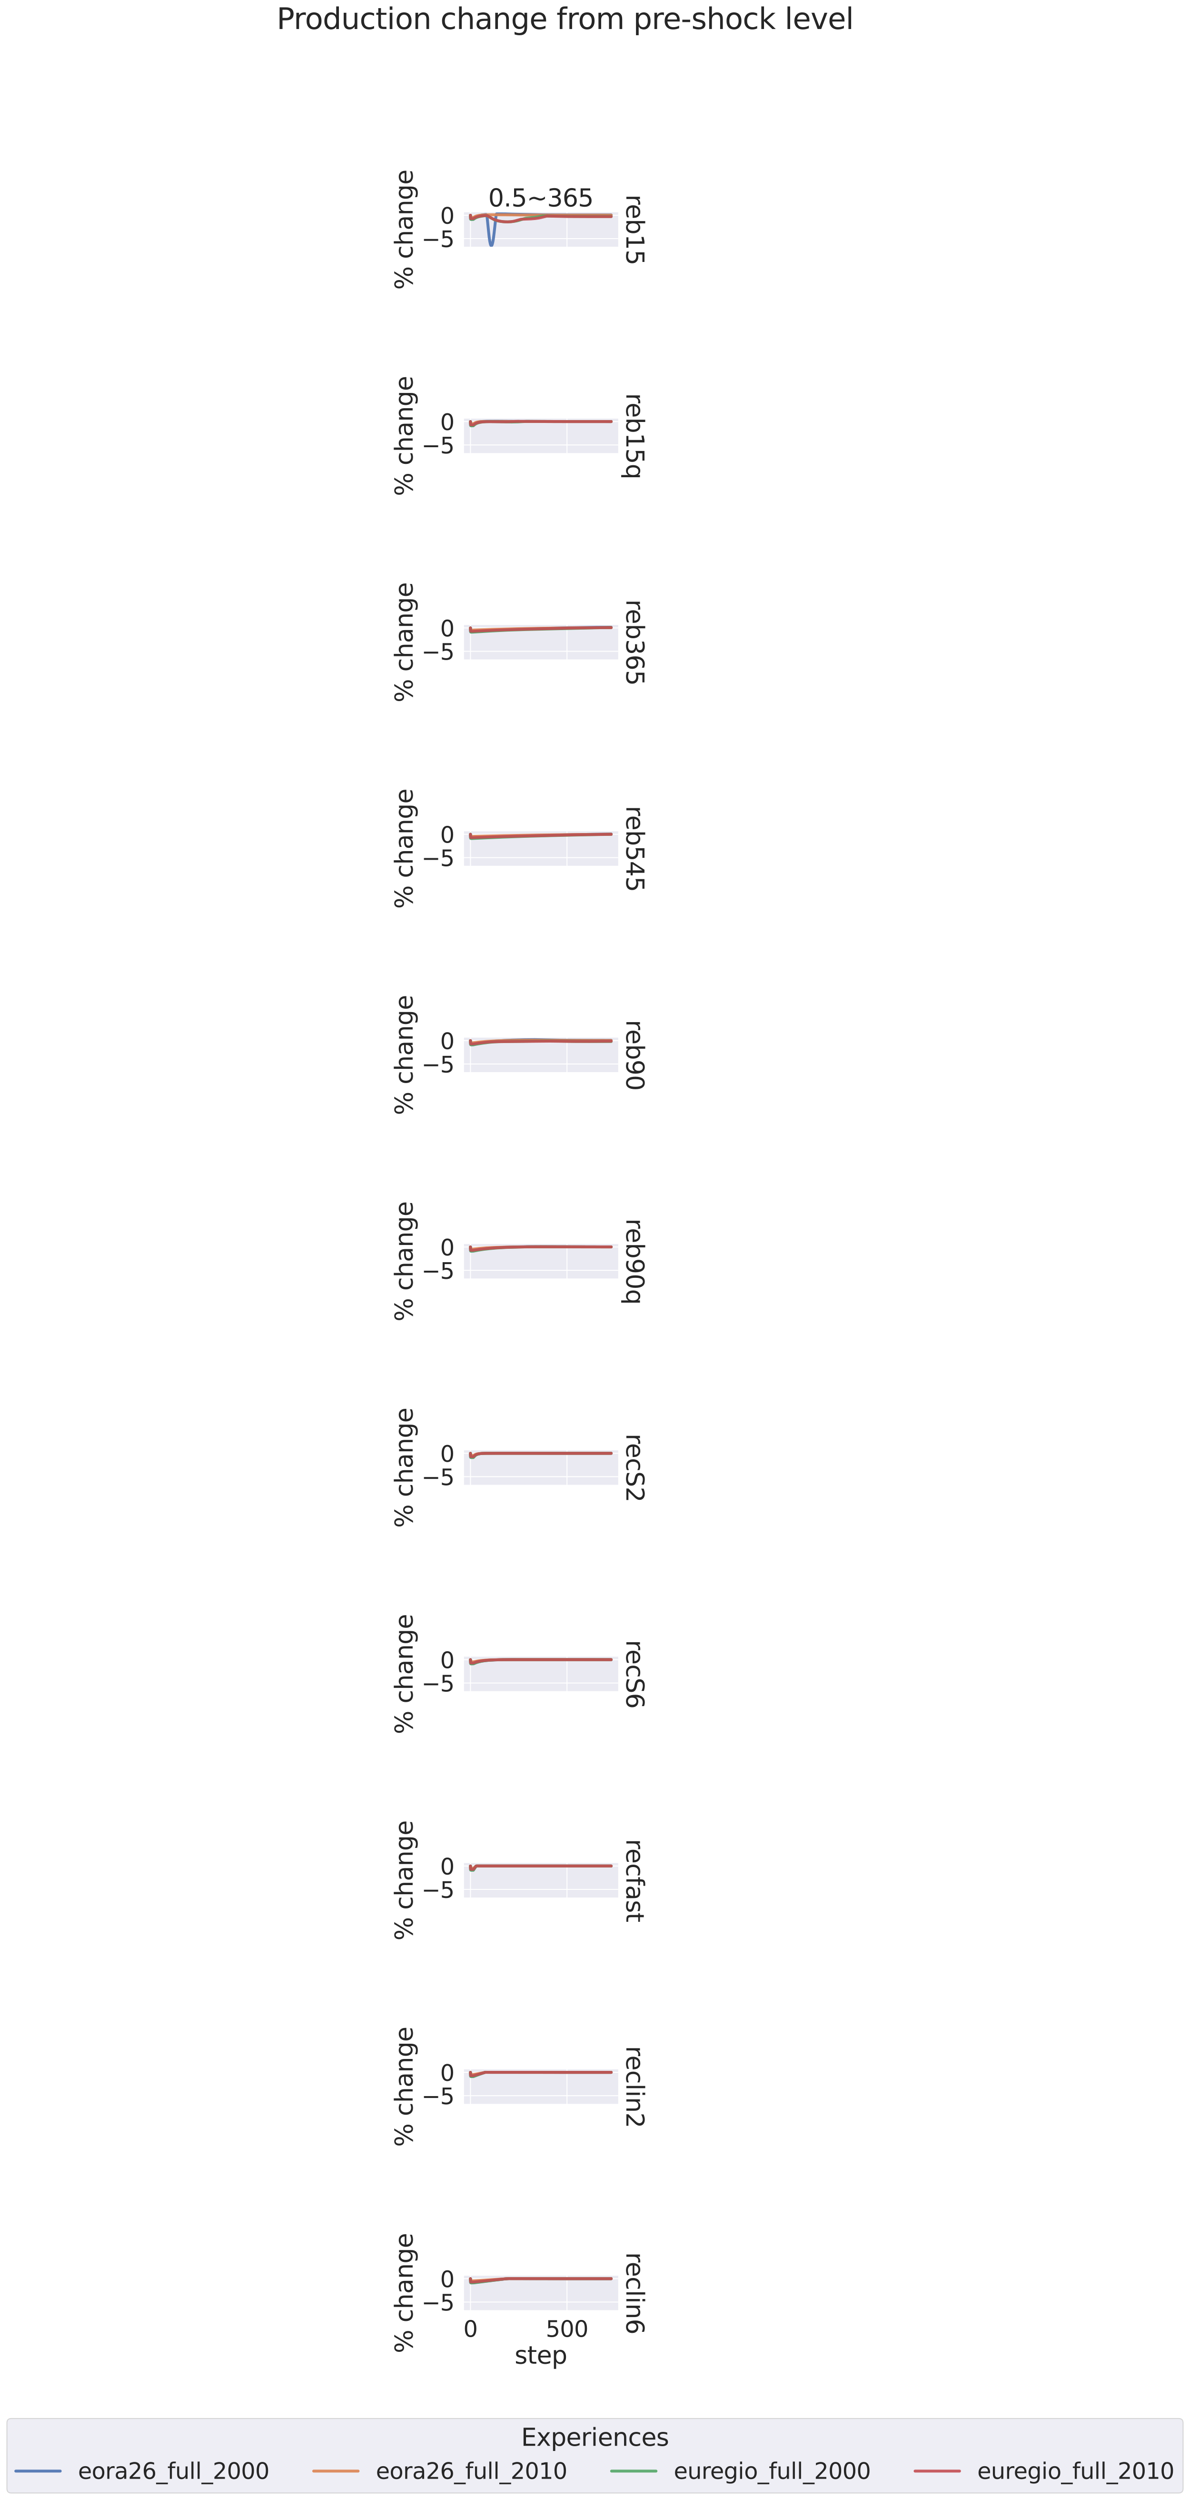 <?xml version="1.0" encoding="utf-8" standalone="no"?>
<!DOCTYPE svg PUBLIC "-//W3C//DTD SVG 1.1//EN"
  "http://www.w3.org/Graphics/SVG/1.1/DTD/svg11.dtd">
<svg xmlns:xlink="http://www.w3.org/1999/xlink" width="1237.494pt" height="2598.168pt" viewBox="0 0 1237.494 2598.168" xmlns="http://www.w3.org/2000/svg" version="1.1">
 <defs>
  <style type="text/css">*{stroke-linejoin: round; stroke-linecap: butt}</style>
 </defs>
 <g id="figure_1">
  <g id="patch_1">
   <path d="M 0 2598.168 
L 1237.494 2598.168 
L 1237.494 0 
L 0 0 
z
" style="fill: #ffffff"/>
  </g>
  <g id="axes_1">
   <g id="patch_2">
    <path d="M 481.91 257.056 
L 642.911 257.056 
L 642.911 220.595 
L 481.91 220.595 
z
" style="fill: #eaeaf2"/>
   </g>
   <g id="matplotlib.axis_1">
    <g id="xtick_1">
     <g id="line2d_1">
      <path d="M 489.228 257.056 
L 489.228 220.595 
" clip-path="url(#pf1efda7b93)" style="fill: none; stroke: #ffffff; stroke-linecap: round"/>
     </g>
    </g>
    <g id="xtick_2">
     <g id="line2d_2">
      <path d="M 589.616 257.056 
L 589.616 220.595 
" clip-path="url(#pf1efda7b93)" style="fill: none; stroke: #ffffff; stroke-linecap: round"/>
     </g>
    </g>
   </g>
   <g id="matplotlib.axis_2">
    <g id="ytick_1">
     <g id="line2d_3">
      <path d="M 481.91 247.985 
L 642.911 247.985 
" clip-path="url(#pf1efda7b93)" style="fill: none; stroke: #ffffff; stroke-linecap: round"/>
     </g>
     <g id="text_1">
      <!-- −5 -->
      <g style="fill: #262626" transform="translate(438.355 256.761) scale(0.231 -0.231)">
       <defs>
        <path id="DejaVuSans-2212" d="M 678 2272 
L 4684 2272 
L 4684 1741 
L 678 1741 
L 678 2272 
z
" transform="scale(0.016)"/>
        <path id="DejaVuSans-35" d="M 691 4666 
L 3169 4666 
L 3169 4134 
L 1269 4134 
L 1269 2991 
Q 1406 3038 1543 3061 
Q 1681 3084 1819 3084 
Q 2600 3084 3056 2656 
Q 3513 2228 3513 1497 
Q 3513 744 3044 326 
Q 2575 -91 1722 -91 
Q 1428 -91 1123 -41 
Q 819 9 494 109 
L 494 744 
Q 775 591 1075 516 
Q 1375 441 1709 441 
Q 2250 441 2565 725 
Q 2881 1009 2881 1497 
Q 2881 1984 2565 2268 
Q 2250 2553 1709 2553 
Q 1456 2553 1204 2497 
Q 953 2441 691 2322 
L 691 4666 
z
" transform="scale(0.016)"/>
       </defs>
       <use xlink:href="#DejaVuSans-2212"/>
       <use xlink:href="#DejaVuSans-35" x="83.789"/>
      </g>
     </g>
    </g>
    <g id="ytick_2">
     <g id="line2d_4">
      <path d="M 481.91 223.699 
L 642.911 223.699 
" clip-path="url(#pf1efda7b93)" style="fill: none; stroke: #ffffff; stroke-linecap: round"/>
     </g>
     <g id="text_2">
      <!-- 0 -->
      <g style="fill: #262626" transform="translate(457.712 232.476) scale(0.231 -0.231)">
       <defs>
        <path id="DejaVuSans-30" d="M 2034 4250 
Q 1547 4250 1301 3770 
Q 1056 3291 1056 2328 
Q 1056 1369 1301 889 
Q 1547 409 2034 409 
Q 2525 409 2770 889 
Q 3016 1369 3016 2328 
Q 3016 3291 2770 3770 
Q 2525 4250 2034 4250 
z
M 2034 4750 
Q 2819 4750 3233 4129 
Q 3647 3509 3647 2328 
Q 3647 1150 3233 529 
Q 2819 -91 2034 -91 
Q 1250 -91 836 529 
Q 422 1150 422 2328 
Q 422 3509 836 4129 
Q 1250 4750 2034 4750 
z
" transform="scale(0.016)"/>
       </defs>
       <use xlink:href="#DejaVuSans-30"/>
      </g>
     </g>
    </g>
    <g id="text_3">
     <!-- % change -->
     <g style="fill: #262626" transform="translate(429.115 301.174) rotate(-90) scale(0.252 -0.252)">
      <defs>
       <path id="DejaVuSans-25" d="M 4653 2053 
Q 4381 2053 4226 1822 
Q 4072 1591 4072 1178 
Q 4072 772 4226 539 
Q 4381 306 4653 306 
Q 4919 306 5073 539 
Q 5228 772 5228 1178 
Q 5228 1588 5073 1820 
Q 4919 2053 4653 2053 
z
M 4653 2450 
Q 5147 2450 5437 2106 
Q 5728 1763 5728 1178 
Q 5728 594 5436 251 
Q 5144 -91 4653 -91 
Q 4153 -91 3862 251 
Q 3572 594 3572 1178 
Q 3572 1766 3864 2108 
Q 4156 2450 4653 2450 
z
M 1428 4353 
Q 1159 4353 1004 4120 
Q 850 3888 850 3481 
Q 850 3069 1003 2837 
Q 1156 2606 1428 2606 
Q 1700 2606 1854 2837 
Q 2009 3069 2009 3481 
Q 2009 3884 1853 4118 
Q 1697 4353 1428 4353 
z
M 4250 4750 
L 4750 4750 
L 1831 -91 
L 1331 -91 
L 4250 4750 
z
M 1428 4750 
Q 1922 4750 2215 4408 
Q 2509 4066 2509 3481 
Q 2509 2891 2217 2550 
Q 1925 2209 1428 2209 
Q 931 2209 642 2551 
Q 353 2894 353 3481 
Q 353 4063 643 4406 
Q 934 4750 1428 4750 
z
" transform="scale(0.016)"/>
       <path id="DejaVuSans-20" transform="scale(0.016)"/>
       <path id="DejaVuSans-63" d="M 3122 3366 
L 3122 2828 
Q 2878 2963 2633 3030 
Q 2388 3097 2138 3097 
Q 1578 3097 1268 2742 
Q 959 2388 959 1747 
Q 959 1106 1268 751 
Q 1578 397 2138 397 
Q 2388 397 2633 464 
Q 2878 531 3122 666 
L 3122 134 
Q 2881 22 2623 -34 
Q 2366 -91 2075 -91 
Q 1284 -91 818 406 
Q 353 903 353 1747 
Q 353 2603 823 3093 
Q 1294 3584 2113 3584 
Q 2378 3584 2631 3529 
Q 2884 3475 3122 3366 
z
" transform="scale(0.016)"/>
       <path id="DejaVuSans-68" d="M 3513 2113 
L 3513 0 
L 2938 0 
L 2938 2094 
Q 2938 2591 2744 2837 
Q 2550 3084 2163 3084 
Q 1697 3084 1428 2787 
Q 1159 2491 1159 1978 
L 1159 0 
L 581 0 
L 581 4863 
L 1159 4863 
L 1159 2956 
Q 1366 3272 1645 3428 
Q 1925 3584 2291 3584 
Q 2894 3584 3203 3211 
Q 3513 2838 3513 2113 
z
" transform="scale(0.016)"/>
       <path id="DejaVuSans-61" d="M 2194 1759 
Q 1497 1759 1228 1600 
Q 959 1441 959 1056 
Q 959 750 1161 570 
Q 1363 391 1709 391 
Q 2188 391 2477 730 
Q 2766 1069 2766 1631 
L 2766 1759 
L 2194 1759 
z
M 3341 1997 
L 3341 0 
L 2766 0 
L 2766 531 
Q 2569 213 2275 61 
Q 1981 -91 1556 -91 
Q 1019 -91 701 211 
Q 384 513 384 1019 
Q 384 1609 779 1909 
Q 1175 2209 1959 2209 
L 2766 2209 
L 2766 2266 
Q 2766 2663 2505 2880 
Q 2244 3097 1772 3097 
Q 1472 3097 1187 3025 
Q 903 2953 641 2809 
L 641 3341 
Q 956 3463 1253 3523 
Q 1550 3584 1831 3584 
Q 2591 3584 2966 3190 
Q 3341 2797 3341 1997 
z
" transform="scale(0.016)"/>
       <path id="DejaVuSans-6e" d="M 3513 2113 
L 3513 0 
L 2938 0 
L 2938 2094 
Q 2938 2591 2744 2837 
Q 2550 3084 2163 3084 
Q 1697 3084 1428 2787 
Q 1159 2491 1159 1978 
L 1159 0 
L 581 0 
L 581 3500 
L 1159 3500 
L 1159 2956 
Q 1366 3272 1645 3428 
Q 1925 3584 2291 3584 
Q 2894 3584 3203 3211 
Q 3513 2838 3513 2113 
z
" transform="scale(0.016)"/>
       <path id="DejaVuSans-67" d="M 2906 1791 
Q 2906 2416 2648 2759 
Q 2391 3103 1925 3103 
Q 1463 3103 1205 2759 
Q 947 2416 947 1791 
Q 947 1169 1205 825 
Q 1463 481 1925 481 
Q 2391 481 2648 825 
Q 2906 1169 2906 1791 
z
M 3481 434 
Q 3481 -459 3084 -895 
Q 2688 -1331 1869 -1331 
Q 1566 -1331 1297 -1286 
Q 1028 -1241 775 -1147 
L 775 -588 
Q 1028 -725 1275 -790 
Q 1522 -856 1778 -856 
Q 2344 -856 2625 -561 
Q 2906 -266 2906 331 
L 2906 616 
Q 2728 306 2450 153 
Q 2172 0 1784 0 
Q 1141 0 747 490 
Q 353 981 353 1791 
Q 353 2603 747 3093 
Q 1141 3584 1784 3584 
Q 2172 3584 2450 3431 
Q 2728 3278 2906 2969 
L 2906 3500 
L 3481 3500 
L 3481 434 
z
" transform="scale(0.016)"/>
       <path id="DejaVuSans-65" d="M 3597 1894 
L 3597 1613 
L 953 1613 
Q 991 1019 1311 708 
Q 1631 397 2203 397 
Q 2534 397 2845 478 
Q 3156 559 3463 722 
L 3463 178 
Q 3153 47 2828 -22 
Q 2503 -91 2169 -91 
Q 1331 -91 842 396 
Q 353 884 353 1716 
Q 353 2575 817 3079 
Q 1281 3584 2069 3584 
Q 2775 3584 3186 3129 
Q 3597 2675 3597 1894 
z
M 3022 2063 
Q 3016 2534 2758 2815 
Q 2500 3097 2075 3097 
Q 1594 3097 1305 2825 
Q 1016 2553 972 2059 
L 3022 2063 
z
" transform="scale(0.016)"/>
      </defs>
      <use xlink:href="#DejaVuSans-25"/>
      <use xlink:href="#DejaVuSans-20" x="95.02"/>
      <use xlink:href="#DejaVuSans-63" x="126.807"/>
      <use xlink:href="#DejaVuSans-68" x="181.787"/>
      <use xlink:href="#DejaVuSans-61" x="245.166"/>
      <use xlink:href="#DejaVuSans-6e" x="306.445"/>
      <use xlink:href="#DejaVuSans-67" x="369.824"/>
      <use xlink:href="#DejaVuSans-65" x="433.301"/>
     </g>
    </g>
   </g>
   <g id="PolyCollection_1"/>
   <g id="PolyCollection_2"/>
   <g id="PolyCollection_3"/>
   <g id="PolyCollection_4"/>
   <g id="line2d_5">
    <path d="M 489.228 223.699 
L 489.429 227.61 
L 489.83 227.786 
L 492.039 227.782 
L 495.051 225.538 
L 496.657 224.758 
L 498.664 224.051 
L 500.873 223.523 
L 503.483 223.131 
L 505.491 222.949 
L 505.692 223.045 
L 506.093 223.507 
L 506.294 223.953 
L 506.695 227.015 
L 507.699 236.917 
L 508.703 246.372 
L 509.306 250.592 
L 509.908 253.479 
L 510.309 254.676 
L 510.711 255.297 
L 510.912 255.398 
L 511.113 255.363 
L 511.514 254.885 
L 511.916 253.877 
L 512.518 251.398 
L 513.12 247.798 
L 513.923 241.357 
L 515.73 225.066 
L 516.132 222.667 
L 516.333 222.33 
L 517.136 222.291 
L 525.167 222.329 
L 532.796 222.606 
L 564.318 223.28 
L 588.812 223.407 
L 635.593 223.435 
L 635.593 223.435 
" clip-path="url(#pf1efda7b93)" style="fill: none; stroke: #4c72b0; stroke-opacity: 0.9; stroke-width: 3; stroke-linecap: round"/>
   </g>
   <g id="line2d_6">
    <path d="M 489.228 223.699 
L 489.429 225.832 
L 489.83 225.955 
L 491.838 225.965 
L 492.24 225.865 
L 494.448 224.813 
L 496.255 224.261 
L 498.464 223.822 
L 501.275 223.506 
L 505.29 223.308 
L 512.719 223.214 
L 525.167 223.266 
L 541.229 223.42 
L 580.781 223.593 
L 635.593 223.608 
L 635.593 223.608 
" clip-path="url(#pf1efda7b93)" style="fill: none; stroke: #dd8452; stroke-opacity: 0.9; stroke-width: 3; stroke-linecap: round"/>
   </g>
   <g id="line2d_7">
    <path d="M 489.228 223.699 
L 489.429 227.797 
L 489.63 228.021 
L 490.232 228.096 
L 492.24 228.009 
L 494.247 226.671 
L 495.854 225.923 
L 497.661 225.32 
L 500.07 224.776 
L 503.282 224.294 
L 505.892 224.131 
L 506.695 224.242 
L 507.699 224.759 
L 513.923 228.33 
L 515.931 229.071 
L 518.14 229.664 
L 520.75 230.129 
L 524.163 230.479 
L 527.576 230.586 
L 530.989 230.463 
L 534.202 230.13 
L 537.213 229.623 
L 540.024 228.929 
L 544.04 227.579 
L 546.449 226.854 
L 548.256 226.61 
L 556.086 225.925 
L 559.098 225.406 
L 564.519 224.374 
L 568.936 224.479 
L 577.569 224.687 
L 598.048 224.878 
L 635.593 224.929 
L 635.593 224.929 
" clip-path="url(#pf1efda7b93)" style="fill: none; stroke: #55a868; stroke-opacity: 0.9; stroke-width: 3; stroke-linecap: round"/>
   </g>
   <g id="line2d_8">
    <path d="M 489.228 223.699 
L 489.429 226.92 
L 489.83 227.144 
L 491.637 227.15 
L 492.24 227.097 
L 494.247 226.001 
L 496.054 225.341 
L 498.263 224.805 
L 501.275 224.34 
L 504.688 224.02 
L 506.093 224.093 
L 507.097 224.376 
L 508.502 225.173 
L 511.916 227.149 
L 514.325 228.238 
L 516.935 229.141 
L 519.545 229.797 
L 522.356 230.272 
L 525.368 230.545 
L 528.379 230.586 
L 531.19 230.405 
L 533.8 230.017 
L 536.009 229.482 
L 541.63 227.897 
L 552.071 227.496 
L 556.488 227.139 
L 560.102 226.64 
L 562.913 226.024 
L 568.735 224.557 
L 576.967 224.755 
L 590.419 224.999 
L 610.496 225.103 
L 635.593 225.104 
L 635.593 225.104 
" clip-path="url(#pf1efda7b93)" style="fill: none; stroke: #c44e52; stroke-opacity: 0.9; stroke-width: 3; stroke-linecap: round"/>
   </g>
   <g id="patch_3">
    <path d="M 481.91 257.056 
L 481.91 220.595 
" style="fill: none; stroke: #ffffff; stroke-width: 1.25; stroke-linejoin: miter; stroke-linecap: square"/>
   </g>
   <g id="patch_4">
    <path d="M 481.91 257.056 
L 642.911 257.056 
" style="fill: none; stroke: #ffffff; stroke-width: 1.25; stroke-linejoin: miter; stroke-linecap: square"/>
   </g>
   <g id="text_4">
    <!-- reb15 -->
    <g style="fill: #262626" transform="translate(651.372 202.143) rotate(-270) scale(0.252 -0.252)">
     <defs>
      <path id="DejaVuSans-72" d="M 2631 2963 
Q 2534 3019 2420 3045 
Q 2306 3072 2169 3072 
Q 1681 3072 1420 2755 
Q 1159 2438 1159 1844 
L 1159 0 
L 581 0 
L 581 3500 
L 1159 3500 
L 1159 2956 
Q 1341 3275 1631 3429 
Q 1922 3584 2338 3584 
Q 2397 3584 2469 3576 
Q 2541 3569 2628 3553 
L 2631 2963 
z
" transform="scale(0.016)"/>
      <path id="DejaVuSans-62" d="M 3116 1747 
Q 3116 2381 2855 2742 
Q 2594 3103 2138 3103 
Q 1681 3103 1420 2742 
Q 1159 2381 1159 1747 
Q 1159 1113 1420 752 
Q 1681 391 2138 391 
Q 2594 391 2855 752 
Q 3116 1113 3116 1747 
z
M 1159 2969 
Q 1341 3281 1617 3432 
Q 1894 3584 2278 3584 
Q 2916 3584 3314 3078 
Q 3713 2572 3713 1747 
Q 3713 922 3314 415 
Q 2916 -91 2278 -91 
Q 1894 -91 1617 61 
Q 1341 213 1159 525 
L 1159 0 
L 581 0 
L 581 4863 
L 1159 4863 
L 1159 2969 
z
" transform="scale(0.016)"/>
      <path id="DejaVuSans-31" d="M 794 531 
L 1825 531 
L 1825 4091 
L 703 3866 
L 703 4441 
L 1819 4666 
L 2450 4666 
L 2450 531 
L 3481 531 
L 3481 0 
L 794 0 
L 794 531 
z
" transform="scale(0.016)"/>
     </defs>
     <use xlink:href="#DejaVuSans-72"/>
     <use xlink:href="#DejaVuSans-65" x="38.863"/>
     <use xlink:href="#DejaVuSans-62" x="100.387"/>
     <use xlink:href="#DejaVuSans-31" x="163.863"/>
     <use xlink:href="#DejaVuSans-35" x="227.486"/>
    </g>
   </g>
   <g id="text_5">
    <!-- 0.5~365 -->
    <g style="fill: #262626" transform="translate(507.764 214.595) scale(0.252 -0.252)">
     <defs>
      <path id="DejaVuSans-2e" d="M 684 794 
L 1344 794 
L 1344 0 
L 684 0 
L 684 794 
z
" transform="scale(0.016)"/>
      <path id="DejaVuSans-7e" d="M 4684 2553 
L 4684 1997 
Q 4356 1750 4076 1644 
Q 3797 1538 3494 1538 
Q 3150 1538 2694 1722 
Q 2659 1734 2644 1741 
Q 2622 1750 2575 1766 
Q 2091 1959 1797 1959 
Q 1522 1959 1253 1839 
Q 984 1719 678 1459 
L 678 2016 
Q 1006 2263 1286 2370 
Q 1566 2478 1869 2478 
Q 2213 2478 2672 2291 
Q 2703 2278 2719 2272 
Q 2744 2263 2788 2247 
Q 3272 2053 3566 2053 
Q 3834 2053 4098 2172 
Q 4363 2291 4684 2553 
z
" transform="scale(0.016)"/>
      <path id="DejaVuSans-33" d="M 2597 2516 
Q 3050 2419 3304 2112 
Q 3559 1806 3559 1356 
Q 3559 666 3084 287 
Q 2609 -91 1734 -91 
Q 1441 -91 1130 -33 
Q 819 25 488 141 
L 488 750 
Q 750 597 1062 519 
Q 1375 441 1716 441 
Q 2309 441 2620 675 
Q 2931 909 2931 1356 
Q 2931 1769 2642 2001 
Q 2353 2234 1838 2234 
L 1294 2234 
L 1294 2753 
L 1863 2753 
Q 2328 2753 2575 2939 
Q 2822 3125 2822 3475 
Q 2822 3834 2567 4026 
Q 2313 4219 1838 4219 
Q 1578 4219 1281 4162 
Q 984 4106 628 3988 
L 628 4550 
Q 988 4650 1302 4700 
Q 1616 4750 1894 4750 
Q 2613 4750 3031 4423 
Q 3450 4097 3450 3541 
Q 3450 3153 3228 2886 
Q 3006 2619 2597 2516 
z
" transform="scale(0.016)"/>
      <path id="DejaVuSans-36" d="M 2113 2584 
Q 1688 2584 1439 2293 
Q 1191 2003 1191 1497 
Q 1191 994 1439 701 
Q 1688 409 2113 409 
Q 2538 409 2786 701 
Q 3034 994 3034 1497 
Q 3034 2003 2786 2293 
Q 2538 2584 2113 2584 
z
M 3366 4563 
L 3366 3988 
Q 3128 4100 2886 4159 
Q 2644 4219 2406 4219 
Q 1781 4219 1451 3797 
Q 1122 3375 1075 2522 
Q 1259 2794 1537 2939 
Q 1816 3084 2150 3084 
Q 2853 3084 3261 2657 
Q 3669 2231 3669 1497 
Q 3669 778 3244 343 
Q 2819 -91 2113 -91 
Q 1303 -91 875 529 
Q 447 1150 447 2328 
Q 447 3434 972 4092 
Q 1497 4750 2381 4750 
Q 2619 4750 2861 4703 
Q 3103 4656 3366 4563 
z
" transform="scale(0.016)"/>
     </defs>
     <use xlink:href="#DejaVuSans-30"/>
     <use xlink:href="#DejaVuSans-2e" x="63.623"/>
     <use xlink:href="#DejaVuSans-35" x="95.41"/>
     <use xlink:href="#DejaVuSans-7e" x="159.033"/>
     <use xlink:href="#DejaVuSans-33" x="242.822"/>
     <use xlink:href="#DejaVuSans-36" x="306.445"/>
     <use xlink:href="#DejaVuSans-35" x="370.068"/>
    </g>
   </g>
  </g>
  <g id="axes_2">
   <g id="patch_5">
    <path d="M 481.91 471.51 
L 642.911 471.51 
L 642.911 435.049 
L 481.91 435.049 
z
" style="fill: #eaeaf2"/>
   </g>
   <g id="matplotlib.axis_3">
    <g id="xtick_3">
     <g id="line2d_9">
      <path d="M 489.228 471.51 
L 489.228 435.049 
" clip-path="url(#p4a23854f03)" style="fill: none; stroke: #ffffff; stroke-linecap: round"/>
     </g>
    </g>
    <g id="xtick_4">
     <g id="line2d_10">
      <path d="M 589.616 471.51 
L 589.616 435.049 
" clip-path="url(#p4a23854f03)" style="fill: none; stroke: #ffffff; stroke-linecap: round"/>
     </g>
    </g>
   </g>
   <g id="matplotlib.axis_4">
    <g id="ytick_3">
     <g id="line2d_11">
      <path d="M 481.91 462.439 
L 642.911 462.439 
" clip-path="url(#p4a23854f03)" style="fill: none; stroke: #ffffff; stroke-linecap: round"/>
     </g>
     <g id="text_6">
      <!-- −5 -->
      <g style="fill: #262626" transform="translate(438.355 471.215) scale(0.231 -0.231)">
       <use xlink:href="#DejaVuSans-2212"/>
       <use xlink:href="#DejaVuSans-35" x="83.789"/>
      </g>
     </g>
    </g>
    <g id="ytick_4">
     <g id="line2d_12">
      <path d="M 481.91 438.154 
L 642.911 438.154 
" clip-path="url(#p4a23854f03)" style="fill: none; stroke: #ffffff; stroke-linecap: round"/>
     </g>
     <g id="text_7">
      <!-- 0 -->
      <g style="fill: #262626" transform="translate(457.712 446.93) scale(0.231 -0.231)">
       <use xlink:href="#DejaVuSans-30"/>
      </g>
     </g>
    </g>
    <g id="text_8">
     <!-- % change -->
     <g style="fill: #262626" transform="translate(429.115 515.628) rotate(-90) scale(0.252 -0.252)">
      <use xlink:href="#DejaVuSans-25"/>
      <use xlink:href="#DejaVuSans-20" x="95.02"/>
      <use xlink:href="#DejaVuSans-63" x="126.807"/>
      <use xlink:href="#DejaVuSans-68" x="181.787"/>
      <use xlink:href="#DejaVuSans-61" x="245.166"/>
      <use xlink:href="#DejaVuSans-6e" x="306.445"/>
      <use xlink:href="#DejaVuSans-67" x="369.824"/>
      <use xlink:href="#DejaVuSans-65" x="433.301"/>
     </g>
    </g>
   </g>
   <g id="PolyCollection_5"/>
   <g id="PolyCollection_6"/>
   <g id="PolyCollection_7"/>
   <g id="PolyCollection_8"/>
   <g id="line2d_13">
    <path d="M 489.228 438.154 
L 489.429 442.064 
L 489.83 442.24 
L 492.039 442.237 
L 492.44 441.88 
L 493.645 440.688 
L 494.85 439.824 
L 496.255 439.122 
L 497.861 438.608 
L 499.668 438.268 
L 502.278 438.028 
L 506.495 437.896 
L 517.136 437.865 
L 536.009 437.995 
L 580.38 438.1 
L 635.593 438.108 
L 635.593 438.108 
" clip-path="url(#p4a23854f03)" style="fill: none; stroke: #4c72b0; stroke-opacity: 0.9; stroke-width: 3; stroke-linecap: round"/>
   </g>
   <g id="line2d_14">
    <path d="M 489.228 438.154 
L 489.429 440.287 
L 489.83 440.409 
L 491.838 440.42 
L 492.24 440.329 
L 494.247 439.251 
L 495.854 438.739 
L 497.861 438.381 
L 500.471 438.164 
L 505.089 438.046 
L 518.541 438.014 
L 550.665 438.102 
L 633.385 438.127 
L 635.593 438.127 
L 635.593 438.127 
" clip-path="url(#p4a23854f03)" style="fill: none; stroke: #dd8452; stroke-opacity: 0.9; stroke-width: 3; stroke-linecap: round"/>
   </g>
   <g id="line2d_15">
    <path d="M 489.228 438.154 
L 489.429 442.252 
L 489.63 442.475 
L 490.232 442.551 
L 492.24 442.477 
L 494.047 440.995 
L 495.452 440.189 
L 497.058 439.536 
L 499.066 438.989 
L 501.475 438.591 
L 504.889 438.285 
L 509.506 438.112 
L 513.923 438.177 
L 531.993 438.583 
L 538.619 438.476 
L 543.237 438.184 
L 547.453 437.959 
L 579.577 438.091 
L 635.593 438.107 
L 635.593 438.107 
" clip-path="url(#p4a23854f03)" style="fill: none; stroke: #55a868; stroke-opacity: 0.9; stroke-width: 3; stroke-linecap: round"/>
   </g>
   <g id="line2d_16">
    <path d="M 489.228 438.154 
L 489.429 441.374 
L 489.83 441.598 
L 491.637 441.605 
L 492.24 441.561 
L 494.247 440.262 
L 495.854 439.578 
L 497.661 439.06 
L 499.869 438.663 
L 502.881 438.361 
L 506.495 438.206 
L 515.53 438.268 
L 526.974 438.357 
L 532.796 438.123 
L 538.016 437.967 
L 588.009 438.117 
L 635.593 438.119 
L 635.593 438.119 
" clip-path="url(#p4a23854f03)" style="fill: none; stroke: #c44e52; stroke-opacity: 0.9; stroke-width: 3; stroke-linecap: round"/>
   </g>
   <g id="patch_6">
    <path d="M 481.91 471.51 
L 481.91 435.049 
" style="fill: none; stroke: #ffffff; stroke-width: 1.25; stroke-linejoin: miter; stroke-linecap: square"/>
   </g>
   <g id="patch_7">
    <path d="M 481.91 471.51 
L 642.911 471.51 
" style="fill: none; stroke: #ffffff; stroke-width: 1.25; stroke-linejoin: miter; stroke-linecap: square"/>
   </g>
   <g id="text_9">
    <!-- reb15q -->
    <g style="fill: #262626" transform="translate(651.372 408.599) rotate(-270) scale(0.252 -0.252)">
     <defs>
      <path id="DejaVuSans-71" d="M 947 1747 
Q 947 1113 1208 752 
Q 1469 391 1925 391 
Q 2381 391 2643 752 
Q 2906 1113 2906 1747 
Q 2906 2381 2643 2742 
Q 2381 3103 1925 3103 
Q 1469 3103 1208 2742 
Q 947 2381 947 1747 
z
M 2906 525 
Q 2725 213 2448 61 
Q 2172 -91 1784 -91 
Q 1150 -91 751 415 
Q 353 922 353 1747 
Q 353 2572 751 3078 
Q 1150 3584 1784 3584 
Q 2172 3584 2448 3432 
Q 2725 3281 2906 2969 
L 2906 3500 
L 3481 3500 
L 3481 -1331 
L 2906 -1331 
L 2906 525 
z
" transform="scale(0.016)"/>
     </defs>
     <use xlink:href="#DejaVuSans-72"/>
     <use xlink:href="#DejaVuSans-65" x="38.863"/>
     <use xlink:href="#DejaVuSans-62" x="100.387"/>
     <use xlink:href="#DejaVuSans-31" x="163.863"/>
     <use xlink:href="#DejaVuSans-35" x="227.486"/>
     <use xlink:href="#DejaVuSans-71" x="291.109"/>
    </g>
   </g>
  </g>
  <g id="axes_3">
   <g id="patch_8">
    <path d="M 481.91 685.965 
L 642.911 685.965 
L 642.911 649.504 
L 481.91 649.504 
z
" style="fill: #eaeaf2"/>
   </g>
   <g id="matplotlib.axis_5">
    <g id="xtick_5">
     <g id="line2d_17">
      <path d="M 489.228 685.965 
L 489.228 649.504 
" clip-path="url(#p4d59a435d3)" style="fill: none; stroke: #ffffff; stroke-linecap: round"/>
     </g>
    </g>
    <g id="xtick_6">
     <g id="line2d_18">
      <path d="M 589.616 685.965 
L 589.616 649.504 
" clip-path="url(#p4d59a435d3)" style="fill: none; stroke: #ffffff; stroke-linecap: round"/>
     </g>
    </g>
   </g>
   <g id="matplotlib.axis_6">
    <g id="ytick_5">
     <g id="line2d_19">
      <path d="M 481.91 676.894 
L 642.911 676.894 
" clip-path="url(#p4d59a435d3)" style="fill: none; stroke: #ffffff; stroke-linecap: round"/>
     </g>
     <g id="text_10">
      <!-- −5 -->
      <g style="fill: #262626" transform="translate(438.355 685.67) scale(0.231 -0.231)">
       <use xlink:href="#DejaVuSans-2212"/>
       <use xlink:href="#DejaVuSans-35" x="83.789"/>
      </g>
     </g>
    </g>
    <g id="ytick_6">
     <g id="line2d_20">
      <path d="M 481.91 652.608 
L 642.911 652.608 
" clip-path="url(#p4d59a435d3)" style="fill: none; stroke: #ffffff; stroke-linecap: round"/>
     </g>
     <g id="text_11">
      <!-- 0 -->
      <g style="fill: #262626" transform="translate(457.712 661.385) scale(0.231 -0.231)">
       <use xlink:href="#DejaVuSans-30"/>
      </g>
     </g>
    </g>
    <g id="text_12">
     <!-- % change -->
     <g style="fill: #262626" transform="translate(429.115 730.082) rotate(-90) scale(0.252 -0.252)">
      <use xlink:href="#DejaVuSans-25"/>
      <use xlink:href="#DejaVuSans-20" x="95.02"/>
      <use xlink:href="#DejaVuSans-63" x="126.807"/>
      <use xlink:href="#DejaVuSans-68" x="181.787"/>
      <use xlink:href="#DejaVuSans-61" x="245.166"/>
      <use xlink:href="#DejaVuSans-6e" x="306.445"/>
      <use xlink:href="#DejaVuSans-67" x="369.824"/>
      <use xlink:href="#DejaVuSans-65" x="433.301"/>
     </g>
    </g>
   </g>
   <g id="PolyCollection_9"/>
   <g id="PolyCollection_10"/>
   <g id="PolyCollection_11"/>
   <g id="PolyCollection_12"/>
   <g id="line2d_21">
    <path d="M 489.228 652.608 
L 489.429 656.519 
L 489.83 656.695 
L 492.039 656.691 
L 492.44 656.546 
L 506.294 655.64 
L 524.966 654.621 
L 544.441 653.777 
L 566.526 653.061 
L 591.623 652.475 
L 620.937 652.022 
L 635.593 651.956 
L 635.593 651.956 
" clip-path="url(#p4d59a435d3)" style="fill: none; stroke: #4c72b0; stroke-opacity: 0.9; stroke-width: 3; stroke-linecap: round"/>
   </g>
   <g id="line2d_22">
    <path d="M 489.228 652.608 
L 489.429 654.741 
L 489.83 654.864 
L 491.838 654.874 
L 492.842 654.761 
L 512.116 654.102 
L 538.418 653.422 
L 566.326 652.923 
L 601.662 652.521 
L 634.388 652.348 
L 635.593 652.349 
L 635.593 652.349 
" clip-path="url(#p4d59a435d3)" style="fill: none; stroke: #dd8452; stroke-opacity: 0.9; stroke-width: 3; stroke-linecap: round"/>
   </g>
   <g id="line2d_23">
    <path d="M 489.228 652.608 
L 489.429 656.706 
L 489.63 656.93 
L 490.232 657.005 
L 492.641 656.905 
L 510.309 655.817 
L 527.777 654.934 
L 547.654 654.27 
L 625.956 652.322 
L 635.593 652.173 
L 635.593 652.173 
" clip-path="url(#p4d59a435d3)" style="fill: none; stroke: #55a868; stroke-opacity: 0.9; stroke-width: 3; stroke-linecap: round"/>
   </g>
   <g id="line2d_24">
    <path d="M 489.228 652.608 
L 489.429 655.829 
L 489.83 656.053 
L 491.637 656.059 
L 493.645 655.94 
L 515.73 654.885 
L 546.248 653.928 
L 591.623 652.804 
L 618.126 652.38 
L 635.593 652.236 
L 635.593 652.236 
" clip-path="url(#p4d59a435d3)" style="fill: none; stroke: #c44e52; stroke-opacity: 0.9; stroke-width: 3; stroke-linecap: round"/>
   </g>
   <g id="patch_9">
    <path d="M 481.91 685.965 
L 481.91 649.504 
" style="fill: none; stroke: #ffffff; stroke-width: 1.25; stroke-linejoin: miter; stroke-linecap: square"/>
   </g>
   <g id="patch_10">
    <path d="M 481.91 685.965 
L 642.911 685.965 
" style="fill: none; stroke: #ffffff; stroke-width: 1.25; stroke-linejoin: miter; stroke-linecap: square"/>
   </g>
   <g id="text_13">
    <!-- reb365 -->
    <g style="fill: #262626" transform="translate(651.372 623.036) rotate(-270) scale(0.252 -0.252)">
     <use xlink:href="#DejaVuSans-72"/>
     <use xlink:href="#DejaVuSans-65" x="38.863"/>
     <use xlink:href="#DejaVuSans-62" x="100.387"/>
     <use xlink:href="#DejaVuSans-33" x="163.863"/>
     <use xlink:href="#DejaVuSans-36" x="227.486"/>
     <use xlink:href="#DejaVuSans-35" x="291.109"/>
    </g>
   </g>
  </g>
  <g id="axes_4">
   <g id="patch_11">
    <path d="M 481.91 900.419 
L 642.911 900.419 
L 642.911 863.958 
L 481.91 863.958 
z
" style="fill: #eaeaf2"/>
   </g>
   <g id="matplotlib.axis_7">
    <g id="xtick_7">
     <g id="line2d_25">
      <path d="M 489.228 900.419 
L 489.228 863.958 
" clip-path="url(#pf0be198699)" style="fill: none; stroke: #ffffff; stroke-linecap: round"/>
     </g>
    </g>
    <g id="xtick_8">
     <g id="line2d_26">
      <path d="M 589.616 900.419 
L 589.616 863.958 
" clip-path="url(#pf0be198699)" style="fill: none; stroke: #ffffff; stroke-linecap: round"/>
     </g>
    </g>
   </g>
   <g id="matplotlib.axis_8">
    <g id="ytick_7">
     <g id="line2d_27">
      <path d="M 481.91 891.348 
L 642.911 891.348 
" clip-path="url(#pf0be198699)" style="fill: none; stroke: #ffffff; stroke-linecap: round"/>
     </g>
     <g id="text_14">
      <!-- −5 -->
      <g style="fill: #262626" transform="translate(438.355 900.124) scale(0.231 -0.231)">
       <use xlink:href="#DejaVuSans-2212"/>
       <use xlink:href="#DejaVuSans-35" x="83.789"/>
      </g>
     </g>
    </g>
    <g id="ytick_8">
     <g id="line2d_28">
      <path d="M 481.91 867.063 
L 642.911 867.063 
" clip-path="url(#pf0be198699)" style="fill: none; stroke: #ffffff; stroke-linecap: round"/>
     </g>
     <g id="text_15">
      <!-- 0 -->
      <g style="fill: #262626" transform="translate(457.712 875.839) scale(0.231 -0.231)">
       <use xlink:href="#DejaVuSans-30"/>
      </g>
     </g>
    </g>
    <g id="text_16">
     <!-- % change -->
     <g style="fill: #262626" transform="translate(429.115 944.537) rotate(-90) scale(0.252 -0.252)">
      <use xlink:href="#DejaVuSans-25"/>
      <use xlink:href="#DejaVuSans-20" x="95.02"/>
      <use xlink:href="#DejaVuSans-63" x="126.807"/>
      <use xlink:href="#DejaVuSans-68" x="181.787"/>
      <use xlink:href="#DejaVuSans-61" x="245.166"/>
      <use xlink:href="#DejaVuSans-6e" x="306.445"/>
      <use xlink:href="#DejaVuSans-67" x="369.824"/>
      <use xlink:href="#DejaVuSans-65" x="433.301"/>
     </g>
    </g>
   </g>
   <g id="PolyCollection_13"/>
   <g id="PolyCollection_14"/>
   <g id="PolyCollection_15"/>
   <g id="PolyCollection_16"/>
   <g id="line2d_29">
    <path d="M 489.228 867.063 
L 489.429 870.973 
L 489.83 871.149 
L 492.039 871.145 
L 492.44 871.005 
L 509.908 870.178 
L 536.611 869.1 
L 562.511 868.272 
L 592.426 867.549 
L 626.357 866.958 
L 635.593 866.832 
L 635.593 866.832 
" clip-path="url(#pf0be198699)" style="fill: none; stroke: #4c72b0; stroke-opacity: 0.9; stroke-width: 3; stroke-linecap: round"/>
   </g>
   <g id="line2d_30">
    <path d="M 489.228 867.063 
L 489.429 869.195 
L 489.83 869.318 
L 491.838 869.329 
L 493.645 869.213 
L 522.155 868.512 
L 558.897 867.835 
L 600.056 867.325 
L 635.593 867.028 
L 635.593 867.028 
" clip-path="url(#pf0be198699)" style="fill: none; stroke: #dd8452; stroke-opacity: 0.9; stroke-width: 3; stroke-linecap: round"/>
   </g>
   <g id="line2d_31">
    <path d="M 489.228 867.063 
L 489.429 871.161 
L 489.63 871.384 
L 490.232 871.46 
L 493.043 871.347 
L 521.754 870.058 
L 544.04 869.254 
L 572.55 868.453 
L 616.319 867.416 
L 635.593 867.116 
L 635.593 867.116 
" clip-path="url(#pf0be198699)" style="fill: none; stroke: #55a868; stroke-opacity: 0.9; stroke-width: 3; stroke-linecap: round"/>
   </g>
   <g id="line2d_32">
    <path d="M 489.228 867.063 
L 489.429 870.283 
L 489.83 870.507 
L 491.637 870.513 
L 494.448 870.383 
L 523.561 869.371 
L 601.863 867.531 
L 635.593 867.077 
L 635.593 867.077 
" clip-path="url(#pf0be198699)" style="fill: none; stroke: #c44e52; stroke-opacity: 0.9; stroke-width: 3; stroke-linecap: round"/>
   </g>
   <g id="patch_12">
    <path d="M 481.91 900.419 
L 481.91 863.958 
" style="fill: none; stroke: #ffffff; stroke-width: 1.25; stroke-linejoin: miter; stroke-linecap: square"/>
   </g>
   <g id="patch_13">
    <path d="M 481.91 900.419 
L 642.911 900.419 
" style="fill: none; stroke: #ffffff; stroke-width: 1.25; stroke-linejoin: miter; stroke-linecap: square"/>
   </g>
   <g id="text_17">
    <!-- reb545 -->
    <g style="fill: #262626" transform="translate(651.372 837.49) rotate(-270) scale(0.252 -0.252)">
     <defs>
      <path id="DejaVuSans-34" d="M 2419 4116 
L 825 1625 
L 2419 1625 
L 2419 4116 
z
M 2253 4666 
L 3047 4666 
L 3047 1625 
L 3713 1625 
L 3713 1100 
L 3047 1100 
L 3047 0 
L 2419 0 
L 2419 1100 
L 313 1100 
L 313 1709 
L 2253 4666 
z
" transform="scale(0.016)"/>
     </defs>
     <use xlink:href="#DejaVuSans-72"/>
     <use xlink:href="#DejaVuSans-65" x="38.863"/>
     <use xlink:href="#DejaVuSans-62" x="100.387"/>
     <use xlink:href="#DejaVuSans-35" x="163.863"/>
     <use xlink:href="#DejaVuSans-34" x="227.486"/>
     <use xlink:href="#DejaVuSans-35" x="291.109"/>
    </g>
   </g>
  </g>
  <g id="axes_5">
   <g id="patch_14">
    <path d="M 481.91 1114.873 
L 642.911 1114.873 
L 642.911 1078.413 
L 481.91 1078.413 
z
" style="fill: #eaeaf2"/>
   </g>
   <g id="matplotlib.axis_9">
    <g id="xtick_9">
     <g id="line2d_33">
      <path d="M 489.228 1114.873 
L 489.228 1078.413 
" clip-path="url(#p5f5cb80990)" style="fill: none; stroke: #ffffff; stroke-linecap: round"/>
     </g>
    </g>
    <g id="xtick_10">
     <g id="line2d_34">
      <path d="M 589.616 1114.873 
L 589.616 1078.413 
" clip-path="url(#p5f5cb80990)" style="fill: none; stroke: #ffffff; stroke-linecap: round"/>
     </g>
    </g>
   </g>
   <g id="matplotlib.axis_10">
    <g id="ytick_9">
     <g id="line2d_35">
      <path d="M 481.91 1105.803 
L 642.911 1105.803 
" clip-path="url(#p5f5cb80990)" style="fill: none; stroke: #ffffff; stroke-linecap: round"/>
     </g>
     <g id="text_18">
      <!-- −5 -->
      <g style="fill: #262626" transform="translate(438.355 1114.579) scale(0.231 -0.231)">
       <use xlink:href="#DejaVuSans-2212"/>
       <use xlink:href="#DejaVuSans-35" x="83.789"/>
      </g>
     </g>
    </g>
    <g id="ytick_10">
     <g id="line2d_36">
      <path d="M 481.91 1081.517 
L 642.911 1081.517 
" clip-path="url(#p5f5cb80990)" style="fill: none; stroke: #ffffff; stroke-linecap: round"/>
     </g>
     <g id="text_19">
      <!-- 0 -->
      <g style="fill: #262626" transform="translate(457.712 1090.293) scale(0.231 -0.231)">
       <use xlink:href="#DejaVuSans-30"/>
      </g>
     </g>
    </g>
    <g id="text_20">
     <!-- % change -->
     <g style="fill: #262626" transform="translate(429.115 1158.991) rotate(-90) scale(0.252 -0.252)">
      <use xlink:href="#DejaVuSans-25"/>
      <use xlink:href="#DejaVuSans-20" x="95.02"/>
      <use xlink:href="#DejaVuSans-63" x="126.807"/>
      <use xlink:href="#DejaVuSans-68" x="181.787"/>
      <use xlink:href="#DejaVuSans-61" x="245.166"/>
      <use xlink:href="#DejaVuSans-6e" x="306.445"/>
      <use xlink:href="#DejaVuSans-67" x="369.824"/>
      <use xlink:href="#DejaVuSans-65" x="433.301"/>
     </g>
    </g>
   </g>
   <g id="PolyCollection_17"/>
   <g id="PolyCollection_18"/>
   <g id="PolyCollection_19"/>
   <g id="PolyCollection_20"/>
   <g id="line2d_37">
    <path d="M 489.228 1081.517 
L 489.429 1085.428 
L 489.83 1085.604 
L 492.039 1085.6 
L 492.44 1085.418 
L 497.259 1084.399 
L 502.68 1083.477 
L 508.904 1082.649 
L 515.53 1081.99 
L 523.561 1081.421 
L 533.198 1080.971 
L 545.244 1080.642 
L 556.086 1080.535 
L 583.793 1081.095 
L 603.068 1081.237 
L 635.593 1081.322 
L 635.593 1081.322 
" clip-path="url(#p5f5cb80990)" style="fill: none; stroke: #4c72b0; stroke-opacity: 0.9; stroke-width: 3; stroke-linecap: round"/>
   </g>
   <g id="line2d_38">
    <path d="M 489.228 1081.517 
L 489.429 1083.65 
L 489.83 1083.773 
L 491.838 1083.783 
L 492.24 1083.694 
L 498.664 1082.947 
L 506.093 1082.327 
L 514.927 1081.821 
L 525.97 1081.433 
L 540.426 1081.162 
L 556.287 1081.073 
L 594.033 1081.354 
L 635.593 1081.4 
L 635.593 1081.4 
" clip-path="url(#p5f5cb80990)" style="fill: none; stroke: #dd8452; stroke-opacity: 0.9; stroke-width: 3; stroke-linecap: round"/>
   </g>
   <g id="line2d_39">
    <path d="M 489.228 1081.517 
L 489.429 1085.615 
L 489.63 1085.839 
L 490.232 1085.914 
L 492.24 1085.844 
L 495.854 1085.152 
L 502.078 1084.156 
L 508.904 1083.295 
L 514.124 1082.833 
L 520.75 1082.596 
L 568.936 1081.821 
L 576.967 1081.987 
L 597.847 1082.331 
L 617.523 1082.421 
L 635.593 1082.409 
L 635.593 1082.409 
" clip-path="url(#p5f5cb80990)" style="fill: none; stroke: #55a868; stroke-opacity: 0.9; stroke-width: 3; stroke-linecap: round"/>
   </g>
   <g id="line2d_40">
    <path d="M 489.228 1081.517 
L 489.429 1084.738 
L 489.83 1084.962 
L 491.637 1084.968 
L 492.641 1084.859 
L 499.066 1083.938 
L 506.294 1083.131 
L 510.51 1082.832 
L 517.939 1082.552 
L 571.747 1082.05 
L 595.037 1082.314 
L 612.303 1082.315 
L 635.192 1082.093 
L 635.593 1082.086 
L 635.593 1082.086 
" clip-path="url(#p5f5cb80990)" style="fill: none; stroke: #c44e52; stroke-opacity: 0.9; stroke-width: 3; stroke-linecap: round"/>
   </g>
   <g id="patch_15">
    <path d="M 481.91 1114.873 
L 481.91 1078.413 
" style="fill: none; stroke: #ffffff; stroke-width: 1.25; stroke-linejoin: miter; stroke-linecap: square"/>
   </g>
   <g id="patch_16">
    <path d="M 481.91 1114.873 
L 642.911 1114.873 
" style="fill: none; stroke: #ffffff; stroke-width: 1.25; stroke-linejoin: miter; stroke-linecap: square"/>
   </g>
   <g id="text_21">
    <!-- reb90 -->
    <g style="fill: #262626" transform="translate(651.372 1059.961) rotate(-270) scale(0.252 -0.252)">
     <defs>
      <path id="DejaVuSans-39" d="M 703 97 
L 703 672 
Q 941 559 1184 500 
Q 1428 441 1663 441 
Q 2288 441 2617 861 
Q 2947 1281 2994 2138 
Q 2813 1869 2534 1725 
Q 2256 1581 1919 1581 
Q 1219 1581 811 2004 
Q 403 2428 403 3163 
Q 403 3881 828 4315 
Q 1253 4750 1959 4750 
Q 2769 4750 3195 4129 
Q 3622 3509 3622 2328 
Q 3622 1225 3098 567 
Q 2575 -91 1691 -91 
Q 1453 -91 1209 -44 
Q 966 3 703 97 
z
M 1959 2075 
Q 2384 2075 2632 2365 
Q 2881 2656 2881 3163 
Q 2881 3666 2632 3958 
Q 2384 4250 1959 4250 
Q 1534 4250 1286 3958 
Q 1038 3666 1038 3163 
Q 1038 2656 1286 2365 
Q 1534 2075 1959 2075 
z
" transform="scale(0.016)"/>
     </defs>
     <use xlink:href="#DejaVuSans-72"/>
     <use xlink:href="#DejaVuSans-65" x="38.863"/>
     <use xlink:href="#DejaVuSans-62" x="100.387"/>
     <use xlink:href="#DejaVuSans-39" x="163.863"/>
     <use xlink:href="#DejaVuSans-30" x="227.486"/>
    </g>
   </g>
  </g>
  <g id="axes_6">
   <g id="patch_17">
    <path d="M 481.91 1329.328 
L 642.911 1329.328 
L 642.911 1292.867 
L 481.91 1292.867 
z
" style="fill: #eaeaf2"/>
   </g>
   <g id="matplotlib.axis_11">
    <g id="xtick_11">
     <g id="line2d_41">
      <path d="M 489.228 1329.328 
L 489.228 1292.867 
" clip-path="url(#p1d5a523e84)" style="fill: none; stroke: #ffffff; stroke-linecap: round"/>
     </g>
    </g>
    <g id="xtick_12">
     <g id="line2d_42">
      <path d="M 589.616 1329.328 
L 589.616 1292.867 
" clip-path="url(#p1d5a523e84)" style="fill: none; stroke: #ffffff; stroke-linecap: round"/>
     </g>
    </g>
   </g>
   <g id="matplotlib.axis_12">
    <g id="ytick_11">
     <g id="line2d_43">
      <path d="M 481.91 1320.257 
L 642.911 1320.257 
" clip-path="url(#p1d5a523e84)" style="fill: none; stroke: #ffffff; stroke-linecap: round"/>
     </g>
     <g id="text_22">
      <!-- −5 -->
      <g style="fill: #262626" transform="translate(438.355 1329.033) scale(0.231 -0.231)">
       <use xlink:href="#DejaVuSans-2212"/>
       <use xlink:href="#DejaVuSans-35" x="83.789"/>
      </g>
     </g>
    </g>
    <g id="ytick_12">
     <g id="line2d_44">
      <path d="M 481.91 1295.972 
L 642.911 1295.972 
" clip-path="url(#p1d5a523e84)" style="fill: none; stroke: #ffffff; stroke-linecap: round"/>
     </g>
     <g id="text_23">
      <!-- 0 -->
      <g style="fill: #262626" transform="translate(457.712 1304.748) scale(0.231 -0.231)">
       <use xlink:href="#DejaVuSans-30"/>
      </g>
     </g>
    </g>
    <g id="text_24">
     <!-- % change -->
     <g style="fill: #262626" transform="translate(429.115 1373.446) rotate(-90) scale(0.252 -0.252)">
      <use xlink:href="#DejaVuSans-25"/>
      <use xlink:href="#DejaVuSans-20" x="95.02"/>
      <use xlink:href="#DejaVuSans-63" x="126.807"/>
      <use xlink:href="#DejaVuSans-68" x="181.787"/>
      <use xlink:href="#DejaVuSans-61" x="245.166"/>
      <use xlink:href="#DejaVuSans-6e" x="306.445"/>
      <use xlink:href="#DejaVuSans-67" x="369.824"/>
      <use xlink:href="#DejaVuSans-65" x="433.301"/>
     </g>
    </g>
   </g>
   <g id="PolyCollection_21"/>
   <g id="PolyCollection_22"/>
   <g id="PolyCollection_23"/>
   <g id="PolyCollection_24"/>
   <g id="line2d_45">
    <path d="M 489.228 1295.972 
L 489.429 1299.882 
L 489.83 1300.058 
L 492.039 1300.054 
L 492.44 1299.881 
L 497.259 1298.908 
L 502.479 1298.094 
L 508.502 1297.388 
L 515.53 1296.801 
L 523.761 1296.341 
L 534.402 1295.982 
L 548.858 1295.734 
L 561.306 1295.739 
L 635.593 1295.904 
L 635.593 1295.904 
" clip-path="url(#p1d5a523e84)" style="fill: none; stroke: #4c72b0; stroke-opacity: 0.9; stroke-width: 3; stroke-linecap: round"/>
   </g>
   <g id="line2d_46">
    <path d="M 489.228 1295.972 
L 489.429 1298.104 
L 489.83 1298.227 
L 491.838 1298.238 
L 492.44 1298.127 
L 498.664 1297.455 
L 505.892 1296.907 
L 514.726 1296.47 
L 526.171 1296.141 
L 542.433 1295.918 
L 561.306 1295.868 
L 635.593 1295.931 
L 635.593 1295.931 
" clip-path="url(#p1d5a523e84)" style="fill: none; stroke: #dd8452; stroke-opacity: 0.9; stroke-width: 3; stroke-linecap: round"/>
   </g>
   <g id="line2d_47">
    <path d="M 489.228 1295.972 
L 489.429 1300.069 
L 489.63 1300.293 
L 490.232 1300.369 
L 492.44 1300.259 
L 497.46 1299.295 
L 503.282 1298.406 
L 509.707 1297.651 
L 517.136 1297.008 
L 525.568 1296.505 
L 536.41 1296.093 
L 550.264 1295.798 
L 564.318 1295.724 
L 621.338 1295.911 
L 635.593 1295.916 
L 635.593 1295.916 
" clip-path="url(#p1d5a523e84)" style="fill: none; stroke: #55a868; stroke-opacity: 0.9; stroke-width: 3; stroke-linecap: round"/>
   </g>
   <g id="line2d_48">
    <path d="M 489.228 1295.972 
L 489.429 1299.192 
L 489.83 1299.416 
L 491.637 1299.422 
L 492.641 1299.315 
L 498.464 1298.443 
L 505.089 1297.684 
L 512.719 1297.044 
L 520.951 1296.578 
L 533.198 1296.135 
L 546.449 1295.87 
L 561.909 1295.769 
L 635.593 1295.929 
L 635.593 1295.929 
" clip-path="url(#p1d5a523e84)" style="fill: none; stroke: #c44e52; stroke-opacity: 0.9; stroke-width: 3; stroke-linecap: round"/>
   </g>
   <g id="patch_18">
    <path d="M 481.91 1329.328 
L 481.91 1292.867 
" style="fill: none; stroke: #ffffff; stroke-width: 1.25; stroke-linejoin: miter; stroke-linecap: square"/>
   </g>
   <g id="patch_19">
    <path d="M 481.91 1329.328 
L 642.911 1329.328 
" style="fill: none; stroke: #ffffff; stroke-width: 1.25; stroke-linejoin: miter; stroke-linecap: square"/>
   </g>
   <g id="text_25">
    <!-- reb90q -->
    <g style="fill: #262626" transform="translate(651.372 1266.417) rotate(-270) scale(0.252 -0.252)">
     <use xlink:href="#DejaVuSans-72"/>
     <use xlink:href="#DejaVuSans-65" x="38.863"/>
     <use xlink:href="#DejaVuSans-62" x="100.387"/>
     <use xlink:href="#DejaVuSans-39" x="163.863"/>
     <use xlink:href="#DejaVuSans-30" x="227.486"/>
     <use xlink:href="#DejaVuSans-71" x="291.109"/>
    </g>
   </g>
  </g>
  <g id="axes_7">
   <g id="patch_20">
    <path d="M 481.91 1543.782 
L 642.911 1543.782 
L 642.911 1507.322 
L 481.91 1507.322 
z
" style="fill: #eaeaf2"/>
   </g>
   <g id="matplotlib.axis_13">
    <g id="xtick_13">
     <g id="line2d_49">
      <path d="M 489.228 1543.782 
L 489.228 1507.322 
" clip-path="url(#pa10c686764)" style="fill: none; stroke: #ffffff; stroke-linecap: round"/>
     </g>
    </g>
    <g id="xtick_14">
     <g id="line2d_50">
      <path d="M 589.616 1543.782 
L 589.616 1507.322 
" clip-path="url(#pa10c686764)" style="fill: none; stroke: #ffffff; stroke-linecap: round"/>
     </g>
    </g>
   </g>
   <g id="matplotlib.axis_14">
    <g id="ytick_13">
     <g id="line2d_51">
      <path d="M 481.91 1534.711 
L 642.911 1534.711 
" clip-path="url(#pa10c686764)" style="fill: none; stroke: #ffffff; stroke-linecap: round"/>
     </g>
     <g id="text_26">
      <!-- −5 -->
      <g style="fill: #262626" transform="translate(438.355 1543.488) scale(0.231 -0.231)">
       <use xlink:href="#DejaVuSans-2212"/>
       <use xlink:href="#DejaVuSans-35" x="83.789"/>
      </g>
     </g>
    </g>
    <g id="ytick_14">
     <g id="line2d_52">
      <path d="M 481.91 1510.426 
L 642.911 1510.426 
" clip-path="url(#pa10c686764)" style="fill: none; stroke: #ffffff; stroke-linecap: round"/>
     </g>
     <g id="text_27">
      <!-- 0 -->
      <g style="fill: #262626" transform="translate(457.712 1519.202) scale(0.231 -0.231)">
       <use xlink:href="#DejaVuSans-30"/>
      </g>
     </g>
    </g>
    <g id="text_28">
     <!-- % change -->
     <g style="fill: #262626" transform="translate(429.115 1587.9) rotate(-90) scale(0.252 -0.252)">
      <use xlink:href="#DejaVuSans-25"/>
      <use xlink:href="#DejaVuSans-20" x="95.02"/>
      <use xlink:href="#DejaVuSans-63" x="126.807"/>
      <use xlink:href="#DejaVuSans-68" x="181.787"/>
      <use xlink:href="#DejaVuSans-61" x="245.166"/>
      <use xlink:href="#DejaVuSans-6e" x="306.445"/>
      <use xlink:href="#DejaVuSans-67" x="369.824"/>
      <use xlink:href="#DejaVuSans-65" x="433.301"/>
     </g>
    </g>
   </g>
   <g id="PolyCollection_25"/>
   <g id="PolyCollection_26"/>
   <g id="PolyCollection_27"/>
   <g id="PolyCollection_28"/>
   <g id="line2d_53">
    <path d="M 489.228 1510.426 
L 489.429 1514.336 
L 489.83 1514.513 
L 492.039 1514.509 
L 492.24 1514.507 
L 494.448 1512.394 
L 495.653 1511.723 
L 497.058 1511.216 
L 498.865 1510.832 
L 501.275 1510.577 
L 505.089 1510.435 
L 514.526 1510.392 
L 635.593 1510.418 
L 635.593 1510.418 
" clip-path="url(#pa10c686764)" style="fill: none; stroke: #4c72b0; stroke-opacity: 0.9; stroke-width: 3; stroke-linecap: round"/>
   </g>
   <g id="line2d_54">
    <path d="M 489.228 1510.426 
L 489.429 1512.559 
L 489.83 1512.682 
L 491.838 1512.692 
L 492.44 1512.588 
L 494.047 1511.697 
L 495.452 1511.21 
L 497.259 1510.842 
L 499.668 1510.597 
L 503.483 1510.455 
L 512.92 1510.41 
L 635.593 1510.421 
L 635.593 1510.421 
" clip-path="url(#pa10c686764)" style="fill: none; stroke: #dd8452; stroke-opacity: 0.9; stroke-width: 3; stroke-linecap: round"/>
   </g>
   <g id="line2d_55">
    <path d="M 489.228 1510.426 
L 489.429 1514.524 
L 489.63 1514.747 
L 490.232 1514.823 
L 492.24 1514.807 
L 494.247 1512.681 
L 495.452 1511.912 
L 496.858 1511.331 
L 498.464 1510.929 
L 500.672 1510.633 
L 503.885 1510.458 
L 510.109 1510.393 
L 543.437 1510.405 
L 635.593 1510.42 
L 635.593 1510.42 
" clip-path="url(#pa10c686764)" style="fill: none; stroke: #55a868; stroke-opacity: 0.9; stroke-width: 3; stroke-linecap: round"/>
   </g>
   <g id="line2d_56">
    <path d="M 489.228 1510.426 
L 489.429 1513.647 
L 489.83 1513.871 
L 491.637 1513.877 
L 492.24 1513.873 
L 494.247 1512.203 
L 495.452 1511.598 
L 496.858 1511.14 
L 498.664 1510.794 
L 501.275 1510.551 
L 505.29 1510.429 
L 518.34 1510.395 
L 635.593 1510.421 
L 635.593 1510.421 
" clip-path="url(#pa10c686764)" style="fill: none; stroke: #c44e52; stroke-opacity: 0.9; stroke-width: 3; stroke-linecap: round"/>
   </g>
   <g id="patch_21">
    <path d="M 481.91 1543.782 
L 481.91 1507.322 
" style="fill: none; stroke: #ffffff; stroke-width: 1.25; stroke-linejoin: miter; stroke-linecap: square"/>
   </g>
   <g id="patch_22">
    <path d="M 481.91 1543.782 
L 642.911 1543.782 
" style="fill: none; stroke: #ffffff; stroke-width: 1.25; stroke-linejoin: miter; stroke-linecap: square"/>
   </g>
   <g id="text_29">
    <!-- recS2 -->
    <g style="fill: #262626" transform="translate(651.372 1489.959) rotate(-270) scale(0.252 -0.252)">
     <defs>
      <path id="DejaVuSans-53" d="M 3425 4513 
L 3425 3897 
Q 3066 4069 2747 4153 
Q 2428 4238 2131 4238 
Q 1616 4238 1336 4038 
Q 1056 3838 1056 3469 
Q 1056 3159 1242 3001 
Q 1428 2844 1947 2747 
L 2328 2669 
Q 3034 2534 3370 2195 
Q 3706 1856 3706 1288 
Q 3706 609 3251 259 
Q 2797 -91 1919 -91 
Q 1588 -91 1214 -16 
Q 841 59 441 206 
L 441 856 
Q 825 641 1194 531 
Q 1563 422 1919 422 
Q 2459 422 2753 634 
Q 3047 847 3047 1241 
Q 3047 1584 2836 1778 
Q 2625 1972 2144 2069 
L 1759 2144 
Q 1053 2284 737 2584 
Q 422 2884 422 3419 
Q 422 4038 858 4394 
Q 1294 4750 2059 4750 
Q 2388 4750 2728 4690 
Q 3069 4631 3425 4513 
z
" transform="scale(0.016)"/>
      <path id="DejaVuSans-32" d="M 1228 531 
L 3431 531 
L 3431 0 
L 469 0 
L 469 531 
Q 828 903 1448 1529 
Q 2069 2156 2228 2338 
Q 2531 2678 2651 2914 
Q 2772 3150 2772 3378 
Q 2772 3750 2511 3984 
Q 2250 4219 1831 4219 
Q 1534 4219 1204 4116 
Q 875 4013 500 3803 
L 500 4441 
Q 881 4594 1212 4672 
Q 1544 4750 1819 4750 
Q 2544 4750 2975 4387 
Q 3406 4025 3406 3419 
Q 3406 3131 3298 2873 
Q 3191 2616 2906 2266 
Q 2828 2175 2409 1742 
Q 1991 1309 1228 531 
z
" transform="scale(0.016)"/>
     </defs>
     <use xlink:href="#DejaVuSans-72"/>
     <use xlink:href="#DejaVuSans-65" x="38.863"/>
     <use xlink:href="#DejaVuSans-63" x="100.387"/>
     <use xlink:href="#DejaVuSans-53" x="155.367"/>
     <use xlink:href="#DejaVuSans-32" x="218.844"/>
    </g>
   </g>
  </g>
  <g id="axes_8">
   <g id="patch_23">
    <path d="M 481.91 1758.237 
L 642.911 1758.237 
L 642.911 1721.776 
L 481.91 1721.776 
z
" style="fill: #eaeaf2"/>
   </g>
   <g id="matplotlib.axis_15">
    <g id="xtick_15">
     <g id="line2d_57">
      <path d="M 489.228 1758.237 
L 489.228 1721.776 
" clip-path="url(#pd0ab5f75e9)" style="fill: none; stroke: #ffffff; stroke-linecap: round"/>
     </g>
    </g>
    <g id="xtick_16">
     <g id="line2d_58">
      <path d="M 589.616 1758.237 
L 589.616 1721.776 
" clip-path="url(#pd0ab5f75e9)" style="fill: none; stroke: #ffffff; stroke-linecap: round"/>
     </g>
    </g>
   </g>
   <g id="matplotlib.axis_16">
    <g id="ytick_15">
     <g id="line2d_59">
      <path d="M 481.91 1749.166 
L 642.911 1749.166 
" clip-path="url(#pd0ab5f75e9)" style="fill: none; stroke: #ffffff; stroke-linecap: round"/>
     </g>
     <g id="text_30">
      <!-- −5 -->
      <g style="fill: #262626" transform="translate(438.355 1757.942) scale(0.231 -0.231)">
       <use xlink:href="#DejaVuSans-2212"/>
       <use xlink:href="#DejaVuSans-35" x="83.789"/>
      </g>
     </g>
    </g>
    <g id="ytick_16">
     <g id="line2d_60">
      <path d="M 481.91 1724.881 
L 642.911 1724.881 
" clip-path="url(#pd0ab5f75e9)" style="fill: none; stroke: #ffffff; stroke-linecap: round"/>
     </g>
     <g id="text_31">
      <!-- 0 -->
      <g style="fill: #262626" transform="translate(457.712 1733.657) scale(0.231 -0.231)">
       <use xlink:href="#DejaVuSans-30"/>
      </g>
     </g>
    </g>
    <g id="text_32">
     <!-- % change -->
     <g style="fill: #262626" transform="translate(429.115 1802.355) rotate(-90) scale(0.252 -0.252)">
      <use xlink:href="#DejaVuSans-25"/>
      <use xlink:href="#DejaVuSans-20" x="95.02"/>
      <use xlink:href="#DejaVuSans-63" x="126.807"/>
      <use xlink:href="#DejaVuSans-68" x="181.787"/>
      <use xlink:href="#DejaVuSans-61" x="245.166"/>
      <use xlink:href="#DejaVuSans-6e" x="306.445"/>
      <use xlink:href="#DejaVuSans-67" x="369.824"/>
      <use xlink:href="#DejaVuSans-65" x="433.301"/>
     </g>
    </g>
   </g>
   <g id="PolyCollection_29"/>
   <g id="PolyCollection_30"/>
   <g id="PolyCollection_31"/>
   <g id="PolyCollection_32"/>
   <g id="line2d_61">
    <path d="M 489.228 1724.881 
L 489.429 1728.791 
L 489.83 1728.967 
L 492.039 1728.963 
L 492.44 1728.89 
L 495.452 1727.727 
L 498.062 1726.984 
L 501.074 1726.356 
L 504.688 1725.832 
L 509.105 1725.42 
L 514.927 1725.112 
L 523.561 1724.908 
L 537.816 1724.834 
L 586.403 1724.862 
L 635.593 1724.866 
L 635.593 1724.866 
" clip-path="url(#pd0ab5f75e9)" style="fill: none; stroke: #4c72b0; stroke-opacity: 0.9; stroke-width: 3; stroke-linecap: round"/>
   </g>
   <g id="line2d_62">
    <path d="M 489.228 1724.881 
L 489.429 1727.013 
L 489.83 1727.136 
L 491.838 1727.147 
L 492.641 1727.065 
L 496.255 1726.329 
L 500.07 1725.811 
L 504.688 1725.416 
L 510.912 1725.121 
L 519.947 1724.937 
L 536.41 1724.861 
L 621.94 1724.871 
L 635.593 1724.871 
L 635.593 1724.871 
" clip-path="url(#pd0ab5f75e9)" style="fill: none; stroke: #dd8452; stroke-opacity: 0.9; stroke-width: 3; stroke-linecap: round"/>
   </g>
   <g id="line2d_63">
    <path d="M 489.228 1724.881 
L 489.429 1728.978 
L 489.63 1729.202 
L 490.232 1729.277 
L 492.44 1729.183 
L 495.251 1728.005 
L 497.861 1727.189 
L 500.873 1726.499 
L 504.286 1725.949 
L 508.502 1725.502 
L 513.923 1725.163 
L 521.352 1724.939 
L 532.997 1724.833 
L 559.299 1724.85 
L 635.593 1724.869 
L 635.593 1724.869 
" clip-path="url(#pd0ab5f75e9)" style="fill: none; stroke: #55a868; stroke-opacity: 0.9; stroke-width: 3; stroke-linecap: round"/>
   </g>
   <g id="line2d_64">
    <path d="M 489.228 1724.881 
L 489.429 1728.101 
L 489.83 1728.325 
L 491.637 1728.331 
L 492.44 1728.266 
L 495.653 1727.229 
L 498.664 1726.535 
L 502.078 1725.983 
L 506.294 1725.534 
L 511.715 1725.193 
L 519.144 1724.965 
L 531.19 1724.851 
L 558.495 1724.854 
L 635.593 1724.871 
L 635.593 1724.871 
" clip-path="url(#pd0ab5f75e9)" style="fill: none; stroke: #c44e52; stroke-opacity: 0.9; stroke-width: 3; stroke-linecap: round"/>
   </g>
   <g id="patch_24">
    <path d="M 481.91 1758.237 
L 481.91 1721.776 
" style="fill: none; stroke: #ffffff; stroke-width: 1.25; stroke-linejoin: miter; stroke-linecap: square"/>
   </g>
   <g id="patch_25">
    <path d="M 481.91 1758.237 
L 642.911 1758.237 
" style="fill: none; stroke: #ffffff; stroke-width: 1.25; stroke-linejoin: miter; stroke-linecap: square"/>
   </g>
   <g id="text_33">
    <!-- recS6 -->
    <g style="fill: #262626" transform="translate(651.372 1704.413) rotate(-270) scale(0.252 -0.252)">
     <use xlink:href="#DejaVuSans-72"/>
     <use xlink:href="#DejaVuSans-65" x="38.863"/>
     <use xlink:href="#DejaVuSans-63" x="100.387"/>
     <use xlink:href="#DejaVuSans-53" x="155.367"/>
     <use xlink:href="#DejaVuSans-36" x="218.844"/>
    </g>
   </g>
  </g>
  <g id="axes_9">
   <g id="patch_26">
    <path d="M 481.91 1972.691 
L 642.911 1972.691 
L 642.911 1936.23 
L 481.91 1936.23 
z
" style="fill: #eaeaf2"/>
   </g>
   <g id="matplotlib.axis_17">
    <g id="xtick_17">
     <g id="line2d_65">
      <path d="M 489.228 1972.691 
L 489.228 1936.23 
" clip-path="url(#pd03280cbf4)" style="fill: none; stroke: #ffffff; stroke-linecap: round"/>
     </g>
    </g>
    <g id="xtick_18">
     <g id="line2d_66">
      <path d="M 589.616 1972.691 
L 589.616 1936.23 
" clip-path="url(#pd03280cbf4)" style="fill: none; stroke: #ffffff; stroke-linecap: round"/>
     </g>
    </g>
   </g>
   <g id="matplotlib.axis_18">
    <g id="ytick_17">
     <g id="line2d_67">
      <path d="M 481.91 1963.62 
L 642.911 1963.62 
" clip-path="url(#pd03280cbf4)" style="fill: none; stroke: #ffffff; stroke-linecap: round"/>
     </g>
     <g id="text_34">
      <!-- −5 -->
      <g style="fill: #262626" transform="translate(438.355 1972.397) scale(0.231 -0.231)">
       <use xlink:href="#DejaVuSans-2212"/>
       <use xlink:href="#DejaVuSans-35" x="83.789"/>
      </g>
     </g>
    </g>
    <g id="ytick_18">
     <g id="line2d_68">
      <path d="M 481.91 1939.335 
L 642.911 1939.335 
" clip-path="url(#pd03280cbf4)" style="fill: none; stroke: #ffffff; stroke-linecap: round"/>
     </g>
     <g id="text_35">
      <!-- 0 -->
      <g style="fill: #262626" transform="translate(457.712 1948.111) scale(0.231 -0.231)">
       <use xlink:href="#DejaVuSans-30"/>
      </g>
     </g>
    </g>
    <g id="text_36">
     <!-- % change -->
     <g style="fill: #262626" transform="translate(429.115 2016.809) rotate(-90) scale(0.252 -0.252)">
      <use xlink:href="#DejaVuSans-25"/>
      <use xlink:href="#DejaVuSans-20" x="95.02"/>
      <use xlink:href="#DejaVuSans-63" x="126.807"/>
      <use xlink:href="#DejaVuSans-68" x="181.787"/>
      <use xlink:href="#DejaVuSans-61" x="245.166"/>
      <use xlink:href="#DejaVuSans-6e" x="306.445"/>
      <use xlink:href="#DejaVuSans-67" x="369.824"/>
      <use xlink:href="#DejaVuSans-65" x="433.301"/>
     </g>
    </g>
   </g>
   <g id="PolyCollection_33"/>
   <g id="PolyCollection_34"/>
   <g id="PolyCollection_35"/>
   <g id="PolyCollection_36"/>
   <g id="line2d_69">
    <path d="M 489.228 1939.335 
L 489.429 1943.245 
L 489.83 1943.422 
L 492.039 1943.418 
L 492.24 1943.416 
L 492.842 1942.63 
L 495.051 1939.469 
L 495.452 1939.314 
L 500.873 1939.307 
L 635.593 1939.329 
L 635.593 1939.329 
" clip-path="url(#pd03280cbf4)" style="fill: none; stroke: #4c72b0; stroke-opacity: 0.9; stroke-width: 3; stroke-linecap: round"/>
   </g>
   <g id="line2d_70">
    <path d="M 489.228 1939.335 
L 489.429 1941.468 
L 489.83 1941.59 
L 491.838 1941.601 
L 492.24 1941.599 
L 493.043 1941.028 
L 495.251 1939.363 
L 496.255 1939.323 
L 635.593 1939.331 
L 635.593 1939.331 
" clip-path="url(#pd03280cbf4)" style="fill: none; stroke: #dd8452; stroke-opacity: 0.9; stroke-width: 3; stroke-linecap: round"/>
   </g>
   <g id="line2d_71">
    <path d="M 489.228 1939.335 
L 489.429 1943.433 
L 489.63 1943.656 
L 490.232 1943.732 
L 492.24 1943.716 
L 493.043 1942.542 
L 495.051 1939.478 
L 495.452 1939.313 
L 499.869 1939.306 
L 635.593 1939.33 
L 635.593 1939.33 
" clip-path="url(#pd03280cbf4)" style="fill: none; stroke: #55a868; stroke-opacity: 0.9; stroke-width: 3; stroke-linecap: round"/>
   </g>
   <g id="line2d_72">
    <path d="M 489.228 1939.335 
L 489.429 1942.556 
L 489.83 1942.78 
L 491.637 1942.786 
L 492.24 1942.781 
L 493.043 1941.862 
L 495.051 1939.451 
L 495.452 1939.32 
L 500.672 1939.313 
L 635.593 1939.331 
L 635.593 1939.331 
" clip-path="url(#pd03280cbf4)" style="fill: none; stroke: #c44e52; stroke-opacity: 0.9; stroke-width: 3; stroke-linecap: round"/>
   </g>
   <g id="patch_27">
    <path d="M 481.91 1972.691 
L 481.91 1936.23 
" style="fill: none; stroke: #ffffff; stroke-width: 1.25; stroke-linejoin: miter; stroke-linecap: square"/>
   </g>
   <g id="patch_28">
    <path d="M 481.91 1972.691 
L 642.911 1972.691 
" style="fill: none; stroke: #ffffff; stroke-width: 1.25; stroke-linejoin: miter; stroke-linecap: square"/>
   </g>
   <g id="text_37">
    <!-- recfast -->
    <g style="fill: #262626" transform="translate(651.372 1911.223) rotate(-270) scale(0.252 -0.252)">
     <defs>
      <path id="DejaVuSans-66" d="M 2375 4863 
L 2375 4384 
L 1825 4384 
Q 1516 4384 1395 4259 
Q 1275 4134 1275 3809 
L 1275 3500 
L 2222 3500 
L 2222 3053 
L 1275 3053 
L 1275 0 
L 697 0 
L 697 3053 
L 147 3053 
L 147 3500 
L 697 3500 
L 697 3744 
Q 697 4328 969 4595 
Q 1241 4863 1831 4863 
L 2375 4863 
z
" transform="scale(0.016)"/>
      <path id="DejaVuSans-73" d="M 2834 3397 
L 2834 2853 
Q 2591 2978 2328 3040 
Q 2066 3103 1784 3103 
Q 1356 3103 1142 2972 
Q 928 2841 928 2578 
Q 928 2378 1081 2264 
Q 1234 2150 1697 2047 
L 1894 2003 
Q 2506 1872 2764 1633 
Q 3022 1394 3022 966 
Q 3022 478 2636 193 
Q 2250 -91 1575 -91 
Q 1294 -91 989 -36 
Q 684 19 347 128 
L 347 722 
Q 666 556 975 473 
Q 1284 391 1588 391 
Q 1994 391 2212 530 
Q 2431 669 2431 922 
Q 2431 1156 2273 1281 
Q 2116 1406 1581 1522 
L 1381 1569 
Q 847 1681 609 1914 
Q 372 2147 372 2553 
Q 372 3047 722 3315 
Q 1072 3584 1716 3584 
Q 2034 3584 2315 3537 
Q 2597 3491 2834 3397 
z
" transform="scale(0.016)"/>
      <path id="DejaVuSans-74" d="M 1172 4494 
L 1172 3500 
L 2356 3500 
L 2356 3053 
L 1172 3053 
L 1172 1153 
Q 1172 725 1289 603 
Q 1406 481 1766 481 
L 2356 481 
L 2356 0 
L 1766 0 
Q 1100 0 847 248 
Q 594 497 594 1153 
L 594 3053 
L 172 3053 
L 172 3500 
L 594 3500 
L 594 4494 
L 1172 4494 
z
" transform="scale(0.016)"/>
     </defs>
     <use xlink:href="#DejaVuSans-72"/>
     <use xlink:href="#DejaVuSans-65" x="38.863"/>
     <use xlink:href="#DejaVuSans-63" x="100.387"/>
     <use xlink:href="#DejaVuSans-66" x="155.367"/>
     <use xlink:href="#DejaVuSans-61" x="190.572"/>
     <use xlink:href="#DejaVuSans-73" x="251.852"/>
     <use xlink:href="#DejaVuSans-74" x="303.951"/>
    </g>
   </g>
  </g>
  <g id="axes_10">
   <g id="patch_29">
    <path d="M 481.91 2187.146 
L 642.911 2187.146 
L 642.911 2150.685 
L 481.91 2150.685 
z
" style="fill: #eaeaf2"/>
   </g>
   <g id="matplotlib.axis_19">
    <g id="xtick_19">
     <g id="line2d_73">
      <path d="M 489.228 2187.146 
L 489.228 2150.685 
" clip-path="url(#p5b520da94b)" style="fill: none; stroke: #ffffff; stroke-linecap: round"/>
     </g>
    </g>
    <g id="xtick_20">
     <g id="line2d_74">
      <path d="M 589.616 2187.146 
L 589.616 2150.685 
" clip-path="url(#p5b520da94b)" style="fill: none; stroke: #ffffff; stroke-linecap: round"/>
     </g>
    </g>
   </g>
   <g id="matplotlib.axis_20">
    <g id="ytick_19">
     <g id="line2d_75">
      <path d="M 481.91 2178.075 
L 642.911 2178.075 
" clip-path="url(#p5b520da94b)" style="fill: none; stroke: #ffffff; stroke-linecap: round"/>
     </g>
     <g id="text_38">
      <!-- −5 -->
      <g style="fill: #262626" transform="translate(438.355 2186.851) scale(0.231 -0.231)">
       <use xlink:href="#DejaVuSans-2212"/>
       <use xlink:href="#DejaVuSans-35" x="83.789"/>
      </g>
     </g>
    </g>
    <g id="ytick_20">
     <g id="line2d_76">
      <path d="M 481.91 2153.789 
L 642.911 2153.789 
" clip-path="url(#p5b520da94b)" style="fill: none; stroke: #ffffff; stroke-linecap: round"/>
     </g>
     <g id="text_39">
      <!-- 0 -->
      <g style="fill: #262626" transform="translate(457.712 2162.566) scale(0.231 -0.231)">
       <use xlink:href="#DejaVuSans-30"/>
      </g>
     </g>
    </g>
    <g id="text_40">
     <!-- % change -->
     <g style="fill: #262626" transform="translate(429.115 2231.264) rotate(-90) scale(0.252 -0.252)">
      <use xlink:href="#DejaVuSans-25"/>
      <use xlink:href="#DejaVuSans-20" x="95.02"/>
      <use xlink:href="#DejaVuSans-63" x="126.807"/>
      <use xlink:href="#DejaVuSans-68" x="181.787"/>
      <use xlink:href="#DejaVuSans-61" x="245.166"/>
      <use xlink:href="#DejaVuSans-6e" x="306.445"/>
      <use xlink:href="#DejaVuSans-67" x="369.824"/>
      <use xlink:href="#DejaVuSans-65" x="433.301"/>
     </g>
    </g>
   </g>
   <g id="PolyCollection_37"/>
   <g id="PolyCollection_38"/>
   <g id="PolyCollection_39"/>
   <g id="PolyCollection_40"/>
   <g id="line2d_77">
    <path d="M 489.228 2153.789 
L 489.429 2157.7 
L 489.83 2157.876 
L 492.039 2157.872 
L 492.44 2157.816 
L 498.865 2155.591 
L 504.487 2153.735 
L 554.882 2153.765 
L 635.593 2153.778 
L 635.593 2153.778 
" clip-path="url(#p5b520da94b)" style="fill: none; stroke: #4c72b0; stroke-opacity: 0.9; stroke-width: 3; stroke-linecap: round"/>
   </g>
   <g id="line2d_78">
    <path d="M 489.228 2153.789 
L 489.429 2155.922 
L 489.83 2156.045 
L 491.838 2156.056 
L 492.842 2155.955 
L 504.889 2153.764 
L 635.593 2153.782 
L 635.593 2153.782 
" clip-path="url(#p5b520da94b)" style="fill: none; stroke: #dd8452; stroke-opacity: 0.9; stroke-width: 3; stroke-linecap: round"/>
   </g>
   <g id="line2d_79">
    <path d="M 489.228 2153.789 
L 489.429 2157.887 
L 489.63 2158.111 
L 490.232 2158.186 
L 492.44 2158.111 
L 498.664 2155.793 
L 504.487 2153.732 
L 546.047 2153.76 
L 629.971 2153.78 
L 635.593 2153.78 
L 635.593 2153.78 
" clip-path="url(#p5b520da94b)" style="fill: none; stroke: #55a868; stroke-opacity: 0.9; stroke-width: 3; stroke-linecap: round"/>
   </g>
   <g id="line2d_80">
    <path d="M 489.228 2153.789 
L 489.429 2157.01 
L 489.83 2157.234 
L 491.637 2157.24 
L 492.641 2157.134 
L 504.688 2153.746 
L 603.068 2153.782 
L 635.593 2153.782 
L 635.593 2153.782 
" clip-path="url(#p5b520da94b)" style="fill: none; stroke: #c44e52; stroke-opacity: 0.9; stroke-width: 3; stroke-linecap: round"/>
   </g>
   <g id="patch_30">
    <path d="M 481.91 2187.146 
L 481.91 2150.685 
" style="fill: none; stroke: #ffffff; stroke-width: 1.25; stroke-linejoin: miter; stroke-linecap: square"/>
   </g>
   <g id="patch_31">
    <path d="M 481.91 2187.146 
L 642.911 2187.146 
" style="fill: none; stroke: #ffffff; stroke-width: 1.25; stroke-linejoin: miter; stroke-linecap: square"/>
   </g>
   <g id="text_41">
    <!-- reclin2 -->
    <g style="fill: #262626" transform="translate(651.372 2126.335) rotate(-270) scale(0.252 -0.252)">
     <defs>
      <path id="DejaVuSans-6c" d="M 603 4863 
L 1178 4863 
L 1178 0 
L 603 0 
L 603 4863 
z
" transform="scale(0.016)"/>
      <path id="DejaVuSans-69" d="M 603 3500 
L 1178 3500 
L 1178 0 
L 603 0 
L 603 3500 
z
M 603 4863 
L 1178 4863 
L 1178 4134 
L 603 4134 
L 603 4863 
z
" transform="scale(0.016)"/>
     </defs>
     <use xlink:href="#DejaVuSans-72"/>
     <use xlink:href="#DejaVuSans-65" x="38.863"/>
     <use xlink:href="#DejaVuSans-63" x="100.387"/>
     <use xlink:href="#DejaVuSans-6c" x="155.367"/>
     <use xlink:href="#DejaVuSans-69" x="183.15"/>
     <use xlink:href="#DejaVuSans-6e" x="210.934"/>
     <use xlink:href="#DejaVuSans-32" x="274.312"/>
    </g>
   </g>
  </g>
  <g id="axes_11">
   <g id="patch_32">
    <path d="M 481.91 2401.6 
L 642.911 2401.6 
L 642.911 2365.139 
L 481.91 2365.139 
z
" style="fill: #eaeaf2"/>
   </g>
   <g id="matplotlib.axis_21">
    <g id="xtick_21">
     <g id="line2d_81">
      <path d="M 489.228 2401.6 
L 489.228 2365.139 
" clip-path="url(#pb83176a13b)" style="fill: none; stroke: #ffffff; stroke-linecap: round"/>
     </g>
     <g id="text_42">
      <!-- 0 -->
      <g style="fill: #262626" transform="translate(481.879 2428.653) scale(0.231 -0.231)">
       <use xlink:href="#DejaVuSans-30"/>
      </g>
     </g>
    </g>
    <g id="xtick_22">
     <g id="line2d_82">
      <path d="M 589.616 2401.6 
L 589.616 2365.139 
" clip-path="url(#pb83176a13b)" style="fill: none; stroke: #ffffff; stroke-linecap: round"/>
     </g>
     <g id="text_43">
      <!-- 500 -->
      <g style="fill: #262626" transform="translate(567.57 2428.653) scale(0.231 -0.231)">
       <use xlink:href="#DejaVuSans-35"/>
       <use xlink:href="#DejaVuSans-30" x="63.623"/>
       <use xlink:href="#DejaVuSans-30" x="127.246"/>
      </g>
     </g>
    </g>
    <g id="text_44">
     <!-- step -->
     <g style="fill: #262626" transform="translate(535.155 2456.605) scale(0.252 -0.252)">
      <defs>
       <path id="DejaVuSans-70" d="M 1159 525 
L 1159 -1331 
L 581 -1331 
L 581 3500 
L 1159 3500 
L 1159 2969 
Q 1341 3281 1617 3432 
Q 1894 3584 2278 3584 
Q 2916 3584 3314 3078 
Q 3713 2572 3713 1747 
Q 3713 922 3314 415 
Q 2916 -91 2278 -91 
Q 1894 -91 1617 61 
Q 1341 213 1159 525 
z
M 3116 1747 
Q 3116 2381 2855 2742 
Q 2594 3103 2138 3103 
Q 1681 3103 1420 2742 
Q 1159 2381 1159 1747 
Q 1159 1113 1420 752 
Q 1681 391 2138 391 
Q 2594 391 2855 752 
Q 3116 1113 3116 1747 
z
" transform="scale(0.016)"/>
      </defs>
      <use xlink:href="#DejaVuSans-73"/>
      <use xlink:href="#DejaVuSans-74" x="52.1"/>
      <use xlink:href="#DejaVuSans-65" x="91.309"/>
      <use xlink:href="#DejaVuSans-70" x="152.832"/>
     </g>
    </g>
   </g>
   <g id="matplotlib.axis_22">
    <g id="ytick_21">
     <g id="line2d_83">
      <path d="M 481.91 2392.529 
L 642.911 2392.529 
" clip-path="url(#pb83176a13b)" style="fill: none; stroke: #ffffff; stroke-linecap: round"/>
     </g>
     <g id="text_45">
      <!-- −5 -->
      <g style="fill: #262626" transform="translate(438.355 2401.305) scale(0.231 -0.231)">
       <use xlink:href="#DejaVuSans-2212"/>
       <use xlink:href="#DejaVuSans-35" x="83.789"/>
      </g>
     </g>
    </g>
    <g id="ytick_22">
     <g id="line2d_84">
      <path d="M 481.91 2368.244 
L 642.911 2368.244 
" clip-path="url(#pb83176a13b)" style="fill: none; stroke: #ffffff; stroke-linecap: round"/>
     </g>
     <g id="text_46">
      <!-- 0 -->
      <g style="fill: #262626" transform="translate(457.712 2377.02) scale(0.231 -0.231)">
       <use xlink:href="#DejaVuSans-30"/>
      </g>
     </g>
    </g>
    <g id="text_47">
     <!-- % change -->
     <g style="fill: #262626" transform="translate(429.115 2445.718) rotate(-90) scale(0.252 -0.252)">
      <use xlink:href="#DejaVuSans-25"/>
      <use xlink:href="#DejaVuSans-20" x="95.02"/>
      <use xlink:href="#DejaVuSans-63" x="126.807"/>
      <use xlink:href="#DejaVuSans-68" x="181.787"/>
      <use xlink:href="#DejaVuSans-61" x="245.166"/>
      <use xlink:href="#DejaVuSans-6e" x="306.445"/>
      <use xlink:href="#DejaVuSans-67" x="369.824"/>
      <use xlink:href="#DejaVuSans-65" x="433.301"/>
     </g>
    </g>
   </g>
   <g id="PolyCollection_41"/>
   <g id="PolyCollection_42"/>
   <g id="PolyCollection_43"/>
   <g id="PolyCollection_44"/>
   <g id="line2d_85">
    <path d="M 489.228 2368.244 
L 489.429 2372.154 
L 489.83 2372.33 
L 492.039 2372.327 
L 493.244 2372.209 
L 524.765 2368.476 
L 528.982 2368.121 
L 635.593 2368.218 
L 635.593 2368.218 
" clip-path="url(#pb83176a13b)" style="fill: none; stroke: #4c72b0; stroke-opacity: 0.9; stroke-width: 3; stroke-linecap: round"/>
   </g>
   <g id="line2d_86">
    <path d="M 489.228 2368.244 
L 489.429 2370.377 
L 489.83 2370.499 
L 491.838 2370.51 
L 494.047 2370.393 
L 528.58 2368.182 
L 635.593 2368.227 
L 635.593 2368.227 
" clip-path="url(#pb83176a13b)" style="fill: none; stroke: #dd8452; stroke-opacity: 0.9; stroke-width: 3; stroke-linecap: round"/>
   </g>
   <g id="line2d_87">
    <path d="M 489.228 2368.244 
L 489.429 2372.342 
L 489.63 2372.565 
L 490.232 2372.641 
L 492.842 2372.553 
L 526.371 2368.291 
L 529.383 2368.099 
L 571.546 2368.206 
L 635.593 2368.224 
L 635.593 2368.224 
" clip-path="url(#pb83176a13b)" style="fill: none; stroke: #55a868; stroke-opacity: 0.9; stroke-width: 3; stroke-linecap: round"/>
   </g>
   <g id="line2d_88">
    <path d="M 489.228 2368.244 
L 489.429 2371.464 
L 489.83 2371.688 
L 491.637 2371.695 
L 493.444 2371.572 
L 526.773 2368.252 
L 529.785 2368.134 
L 579.778 2368.22 
L 635.593 2368.227 
L 635.593 2368.227 
" clip-path="url(#pb83176a13b)" style="fill: none; stroke: #c44e52; stroke-opacity: 0.9; stroke-width: 3; stroke-linecap: round"/>
   </g>
   <g id="patch_33">
    <path d="M 481.91 2401.6 
L 481.91 2365.139 
" style="fill: none; stroke: #ffffff; stroke-width: 1.25; stroke-linejoin: miter; stroke-linecap: square"/>
   </g>
   <g id="patch_34">
    <path d="M 481.91 2401.6 
L 642.911 2401.6 
" style="fill: none; stroke: #ffffff; stroke-width: 1.25; stroke-linejoin: miter; stroke-linecap: square"/>
   </g>
   <g id="text_48">
    <!-- reclin6 -->
    <g style="fill: #262626" transform="translate(651.372 2340.79) rotate(-270) scale(0.252 -0.252)">
     <use xlink:href="#DejaVuSans-72"/>
     <use xlink:href="#DejaVuSans-65" x="38.863"/>
     <use xlink:href="#DejaVuSans-63" x="100.387"/>
     <use xlink:href="#DejaVuSans-6c" x="155.367"/>
     <use xlink:href="#DejaVuSans-69" x="183.15"/>
     <use xlink:href="#DejaVuSans-6e" x="210.934"/>
     <use xlink:href="#DejaVuSans-36" x="274.312"/>
    </g>
   </g>
  </g>
  <g id="text_49">
   <!-- Production change from pre-shock level -->
   <g style="fill: #262626" transform="translate(287.701 30.178) scale(0.302 -0.302)">
    <defs>
     <path id="DejaVuSans-50" d="M 1259 4147 
L 1259 2394 
L 2053 2394 
Q 2494 2394 2734 2622 
Q 2975 2850 2975 3272 
Q 2975 3691 2734 3919 
Q 2494 4147 2053 4147 
L 1259 4147 
z
M 628 4666 
L 2053 4666 
Q 2838 4666 3239 4311 
Q 3641 3956 3641 3272 
Q 3641 2581 3239 2228 
Q 2838 1875 2053 1875 
L 1259 1875 
L 1259 0 
L 628 0 
L 628 4666 
z
" transform="scale(0.016)"/>
     <path id="DejaVuSans-6f" d="M 1959 3097 
Q 1497 3097 1228 2736 
Q 959 2375 959 1747 
Q 959 1119 1226 758 
Q 1494 397 1959 397 
Q 2419 397 2687 759 
Q 2956 1122 2956 1747 
Q 2956 2369 2687 2733 
Q 2419 3097 1959 3097 
z
M 1959 3584 
Q 2709 3584 3137 3096 
Q 3566 2609 3566 1747 
Q 3566 888 3137 398 
Q 2709 -91 1959 -91 
Q 1206 -91 779 398 
Q 353 888 353 1747 
Q 353 2609 779 3096 
Q 1206 3584 1959 3584 
z
" transform="scale(0.016)"/>
     <path id="DejaVuSans-64" d="M 2906 2969 
L 2906 4863 
L 3481 4863 
L 3481 0 
L 2906 0 
L 2906 525 
Q 2725 213 2448 61 
Q 2172 -91 1784 -91 
Q 1150 -91 751 415 
Q 353 922 353 1747 
Q 353 2572 751 3078 
Q 1150 3584 1784 3584 
Q 2172 3584 2448 3432 
Q 2725 3281 2906 2969 
z
M 947 1747 
Q 947 1113 1208 752 
Q 1469 391 1925 391 
Q 2381 391 2643 752 
Q 2906 1113 2906 1747 
Q 2906 2381 2643 2742 
Q 2381 3103 1925 3103 
Q 1469 3103 1208 2742 
Q 947 2381 947 1747 
z
" transform="scale(0.016)"/>
     <path id="DejaVuSans-75" d="M 544 1381 
L 544 3500 
L 1119 3500 
L 1119 1403 
Q 1119 906 1312 657 
Q 1506 409 1894 409 
Q 2359 409 2629 706 
Q 2900 1003 2900 1516 
L 2900 3500 
L 3475 3500 
L 3475 0 
L 2900 0 
L 2900 538 
Q 2691 219 2414 64 
Q 2138 -91 1772 -91 
Q 1169 -91 856 284 
Q 544 659 544 1381 
z
M 1991 3584 
L 1991 3584 
z
" transform="scale(0.016)"/>
     <path id="DejaVuSans-6d" d="M 3328 2828 
Q 3544 3216 3844 3400 
Q 4144 3584 4550 3584 
Q 5097 3584 5394 3201 
Q 5691 2819 5691 2113 
L 5691 0 
L 5113 0 
L 5113 2094 
Q 5113 2597 4934 2840 
Q 4756 3084 4391 3084 
Q 3944 3084 3684 2787 
Q 3425 2491 3425 1978 
L 3425 0 
L 2847 0 
L 2847 2094 
Q 2847 2600 2669 2842 
Q 2491 3084 2119 3084 
Q 1678 3084 1418 2786 
Q 1159 2488 1159 1978 
L 1159 0 
L 581 0 
L 581 3500 
L 1159 3500 
L 1159 2956 
Q 1356 3278 1631 3431 
Q 1906 3584 2284 3584 
Q 2666 3584 2933 3390 
Q 3200 3197 3328 2828 
z
" transform="scale(0.016)"/>
     <path id="DejaVuSans-2d" d="M 313 2009 
L 1997 2009 
L 1997 1497 
L 313 1497 
L 313 2009 
z
" transform="scale(0.016)"/>
     <path id="DejaVuSans-6b" d="M 581 4863 
L 1159 4863 
L 1159 1991 
L 2875 3500 
L 3609 3500 
L 1753 1863 
L 3688 0 
L 2938 0 
L 1159 1709 
L 1159 0 
L 581 0 
L 581 4863 
z
" transform="scale(0.016)"/>
     <path id="DejaVuSans-76" d="M 191 3500 
L 800 3500 
L 1894 563 
L 2988 3500 
L 3597 3500 
L 2284 0 
L 1503 0 
L 191 3500 
z
" transform="scale(0.016)"/>
    </defs>
    <use xlink:href="#DejaVuSans-50"/>
    <use xlink:href="#DejaVuSans-72" x="58.553"/>
    <use xlink:href="#DejaVuSans-6f" x="97.416"/>
    <use xlink:href="#DejaVuSans-64" x="158.598"/>
    <use xlink:href="#DejaVuSans-75" x="222.074"/>
    <use xlink:href="#DejaVuSans-63" x="285.453"/>
    <use xlink:href="#DejaVuSans-74" x="340.434"/>
    <use xlink:href="#DejaVuSans-69" x="379.643"/>
    <use xlink:href="#DejaVuSans-6f" x="407.426"/>
    <use xlink:href="#DejaVuSans-6e" x="468.607"/>
    <use xlink:href="#DejaVuSans-20" x="531.986"/>
    <use xlink:href="#DejaVuSans-63" x="563.773"/>
    <use xlink:href="#DejaVuSans-68" x="618.754"/>
    <use xlink:href="#DejaVuSans-61" x="682.133"/>
    <use xlink:href="#DejaVuSans-6e" x="743.412"/>
    <use xlink:href="#DejaVuSans-67" x="806.791"/>
    <use xlink:href="#DejaVuSans-65" x="870.268"/>
    <use xlink:href="#DejaVuSans-20" x="931.791"/>
    <use xlink:href="#DejaVuSans-66" x="963.578"/>
    <use xlink:href="#DejaVuSans-72" x="998.783"/>
    <use xlink:href="#DejaVuSans-6f" x="1037.646"/>
    <use xlink:href="#DejaVuSans-6d" x="1098.828"/>
    <use xlink:href="#DejaVuSans-20" x="1196.24"/>
    <use xlink:href="#DejaVuSans-70" x="1228.027"/>
    <use xlink:href="#DejaVuSans-72" x="1291.504"/>
    <use xlink:href="#DejaVuSans-65" x="1330.367"/>
    <use xlink:href="#DejaVuSans-2d" x="1391.891"/>
    <use xlink:href="#DejaVuSans-73" x="1427.975"/>
    <use xlink:href="#DejaVuSans-68" x="1480.074"/>
    <use xlink:href="#DejaVuSans-6f" x="1543.453"/>
    <use xlink:href="#DejaVuSans-63" x="1604.635"/>
    <use xlink:href="#DejaVuSans-6b" x="1659.615"/>
    <use xlink:href="#DejaVuSans-20" x="1717.525"/>
    <use xlink:href="#DejaVuSans-6c" x="1749.312"/>
    <use xlink:href="#DejaVuSans-65" x="1777.096"/>
    <use xlink:href="#DejaVuSans-76" x="1838.619"/>
    <use xlink:href="#DejaVuSans-65" x="1897.799"/>
    <use xlink:href="#DejaVuSans-6c" x="1959.322"/>
   </g>
  </g>
  <g id="legend_1">
   <g id="patch_35">
    <path d="M 11.82 2590.968 
L 1225.674 2590.968 
Q 1230.294 2590.968 1230.294 2586.348 
L 1230.294 2518.17 
Q 1230.294 2513.55 1225.674 2513.55 
L 11.82 2513.55 
Q 7.2 2513.55 7.2 2518.17 
L 7.2 2586.348 
Q 7.2 2590.968 11.82 2590.968 
z
" style="fill: #eaeaf2; opacity: 0.8; stroke: #cccccc; stroke-linejoin: miter"/>
   </g>
   <g id="text_50">
    <!-- Experiences -->
    <g style="fill: #262626" transform="translate(541.913 2541.938) scale(0.252 -0.252)">
     <defs>
      <path id="DejaVuSans-45" d="M 628 4666 
L 3578 4666 
L 3578 4134 
L 1259 4134 
L 1259 2753 
L 3481 2753 
L 3481 2222 
L 1259 2222 
L 1259 531 
L 3634 531 
L 3634 0 
L 628 0 
L 628 4666 
z
" transform="scale(0.016)"/>
      <path id="DejaVuSans-78" d="M 3513 3500 
L 2247 1797 
L 3578 0 
L 2900 0 
L 1881 1375 
L 863 0 
L 184 0 
L 1544 1831 
L 300 3500 
L 978 3500 
L 1906 2253 
L 2834 3500 
L 3513 3500 
z
" transform="scale(0.016)"/>
     </defs>
     <use xlink:href="#DejaVuSans-45"/>
     <use xlink:href="#DejaVuSans-78" x="63.184"/>
     <use xlink:href="#DejaVuSans-70" x="122.363"/>
     <use xlink:href="#DejaVuSans-65" x="185.84"/>
     <use xlink:href="#DejaVuSans-72" x="247.363"/>
     <use xlink:href="#DejaVuSans-69" x="288.477"/>
     <use xlink:href="#DejaVuSans-65" x="316.26"/>
     <use xlink:href="#DejaVuSans-6e" x="377.783"/>
     <use xlink:href="#DejaVuSans-63" x="441.162"/>
     <use xlink:href="#DejaVuSans-65" x="496.143"/>
     <use xlink:href="#DejaVuSans-73" x="557.666"/>
    </g>
   </g>
   <g id="line2d_89">
    <path d="M 16.44 2568.196 
L 39.54 2568.196 
L 62.64 2568.196 
" style="fill: none; stroke: #4c72b0; stroke-opacity: 0.9; stroke-width: 3; stroke-linecap: round"/>
   </g>
   <g id="text_51">
    <!-- eora26_full_2000 -->
    <g style="fill: #262626" transform="translate(81.12 2576.281) scale(0.231 -0.231)">
     <defs>
      <path id="DejaVuSans-5f" d="M 3263 -1063 
L 3263 -1509 
L -63 -1509 
L -63 -1063 
L 3263 -1063 
z
" transform="scale(0.016)"/>
     </defs>
     <use xlink:href="#DejaVuSans-65"/>
     <use xlink:href="#DejaVuSans-6f" x="61.523"/>
     <use xlink:href="#DejaVuSans-72" x="122.705"/>
     <use xlink:href="#DejaVuSans-61" x="163.818"/>
     <use xlink:href="#DejaVuSans-32" x="225.098"/>
     <use xlink:href="#DejaVuSans-36" x="288.721"/>
     <use xlink:href="#DejaVuSans-5f" x="352.344"/>
     <use xlink:href="#DejaVuSans-66" x="402.344"/>
     <use xlink:href="#DejaVuSans-75" x="437.549"/>
     <use xlink:href="#DejaVuSans-6c" x="500.928"/>
     <use xlink:href="#DejaVuSans-6c" x="528.711"/>
     <use xlink:href="#DejaVuSans-5f" x="556.494"/>
     <use xlink:href="#DejaVuSans-32" x="606.494"/>
     <use xlink:href="#DejaVuSans-30" x="670.117"/>
     <use xlink:href="#DejaVuSans-30" x="733.74"/>
     <use xlink:href="#DejaVuSans-30" x="797.363"/>
    </g>
   </g>
   <g id="line2d_90">
    <path d="M 326.211 2568.196 
L 349.311 2568.196 
L 372.411 2568.196 
" style="fill: none; stroke: #dd8452; stroke-opacity: 0.9; stroke-width: 3; stroke-linecap: round"/>
   </g>
   <g id="text_52">
    <!-- eora26_full_2010 -->
    <g style="fill: #262626" transform="translate(390.891 2576.281) scale(0.231 -0.231)">
     <use xlink:href="#DejaVuSans-65"/>
     <use xlink:href="#DejaVuSans-6f" x="61.523"/>
     <use xlink:href="#DejaVuSans-72" x="122.705"/>
     <use xlink:href="#DejaVuSans-61" x="163.818"/>
     <use xlink:href="#DejaVuSans-32" x="225.098"/>
     <use xlink:href="#DejaVuSans-36" x="288.721"/>
     <use xlink:href="#DejaVuSans-5f" x="352.344"/>
     <use xlink:href="#DejaVuSans-66" x="402.344"/>
     <use xlink:href="#DejaVuSans-75" x="437.549"/>
     <use xlink:href="#DejaVuSans-6c" x="500.928"/>
     <use xlink:href="#DejaVuSans-6c" x="528.711"/>
     <use xlink:href="#DejaVuSans-5f" x="556.494"/>
     <use xlink:href="#DejaVuSans-32" x="606.494"/>
     <use xlink:href="#DejaVuSans-30" x="670.117"/>
     <use xlink:href="#DejaVuSans-31" x="733.74"/>
     <use xlink:href="#DejaVuSans-30" x="797.363"/>
    </g>
   </g>
   <g id="line2d_91">
    <path d="M 635.982 2568.196 
L 659.082 2568.196 
L 682.182 2568.196 
" style="fill: none; stroke: #55a868; stroke-opacity: 0.9; stroke-width: 3; stroke-linecap: round"/>
   </g>
   <g id="text_53">
    <!-- euregio_full_2000 -->
    <g style="fill: #262626" transform="translate(700.662 2576.281) scale(0.231 -0.231)">
     <use xlink:href="#DejaVuSans-65"/>
     <use xlink:href="#DejaVuSans-75" x="61.523"/>
     <use xlink:href="#DejaVuSans-72" x="124.902"/>
     <use xlink:href="#DejaVuSans-65" x="163.766"/>
     <use xlink:href="#DejaVuSans-67" x="225.289"/>
     <use xlink:href="#DejaVuSans-69" x="288.766"/>
     <use xlink:href="#DejaVuSans-6f" x="316.549"/>
     <use xlink:href="#DejaVuSans-5f" x="377.73"/>
     <use xlink:href="#DejaVuSans-66" x="427.73"/>
     <use xlink:href="#DejaVuSans-75" x="462.936"/>
     <use xlink:href="#DejaVuSans-6c" x="526.314"/>
     <use xlink:href="#DejaVuSans-6c" x="554.098"/>
     <use xlink:href="#DejaVuSans-5f" x="581.881"/>
     <use xlink:href="#DejaVuSans-32" x="631.881"/>
     <use xlink:href="#DejaVuSans-30" x="695.504"/>
     <use xlink:href="#DejaVuSans-30" x="759.127"/>
     <use xlink:href="#DejaVuSans-30" x="822.75"/>
    </g>
   </g>
   <g id="line2d_92">
    <path d="M 951.618 2568.196 
L 974.718 2568.196 
L 997.818 2568.196 
" style="fill: none; stroke: #c44e52; stroke-opacity: 0.9; stroke-width: 3; stroke-linecap: round"/>
   </g>
   <g id="text_54">
    <!-- euregio_full_2010 -->
    <g style="fill: #262626" transform="translate(1016.298 2576.281) scale(0.231 -0.231)">
     <use xlink:href="#DejaVuSans-65"/>
     <use xlink:href="#DejaVuSans-75" x="61.523"/>
     <use xlink:href="#DejaVuSans-72" x="124.902"/>
     <use xlink:href="#DejaVuSans-65" x="163.766"/>
     <use xlink:href="#DejaVuSans-67" x="225.289"/>
     <use xlink:href="#DejaVuSans-69" x="288.766"/>
     <use xlink:href="#DejaVuSans-6f" x="316.549"/>
     <use xlink:href="#DejaVuSans-5f" x="377.73"/>
     <use xlink:href="#DejaVuSans-66" x="427.73"/>
     <use xlink:href="#DejaVuSans-75" x="462.936"/>
     <use xlink:href="#DejaVuSans-6c" x="526.314"/>
     <use xlink:href="#DejaVuSans-6c" x="554.098"/>
     <use xlink:href="#DejaVuSans-5f" x="581.881"/>
     <use xlink:href="#DejaVuSans-32" x="631.881"/>
     <use xlink:href="#DejaVuSans-30" x="695.504"/>
     <use xlink:href="#DejaVuSans-31" x="759.127"/>
     <use xlink:href="#DejaVuSans-30" x="822.75"/>
    </g>
   </g>
  </g>
 </g>
 <defs>
  <clipPath id="pf1efda7b93">
   <rect x="481.91" y="220.595" width="161.002" height="36.461"/>
  </clipPath>
  <clipPath id="p4a23854f03">
   <rect x="481.91" y="435.049" width="161.002" height="36.461"/>
  </clipPath>
  <clipPath id="p4d59a435d3">
   <rect x="481.91" y="649.504" width="161.002" height="36.461"/>
  </clipPath>
  <clipPath id="pf0be198699">
   <rect x="481.91" y="863.958" width="161.002" height="36.461"/>
  </clipPath>
  <clipPath id="p5f5cb80990">
   <rect x="481.91" y="1078.413" width="161.002" height="36.461"/>
  </clipPath>
  <clipPath id="p1d5a523e84">
   <rect x="481.91" y="1292.867" width="161.002" height="36.461"/>
  </clipPath>
  <clipPath id="pa10c686764">
   <rect x="481.91" y="1507.322" width="161.002" height="36.461"/>
  </clipPath>
  <clipPath id="pd0ab5f75e9">
   <rect x="481.91" y="1721.776" width="161.002" height="36.461"/>
  </clipPath>
  <clipPath id="pd03280cbf4">
   <rect x="481.91" y="1936.23" width="161.002" height="36.461"/>
  </clipPath>
  <clipPath id="p5b520da94b">
   <rect x="481.91" y="2150.685" width="161.002" height="36.461"/>
  </clipPath>
  <clipPath id="pb83176a13b">
   <rect x="481.91" y="2365.139" width="161.002" height="36.461"/>
  </clipPath>
 </defs>
</svg>
